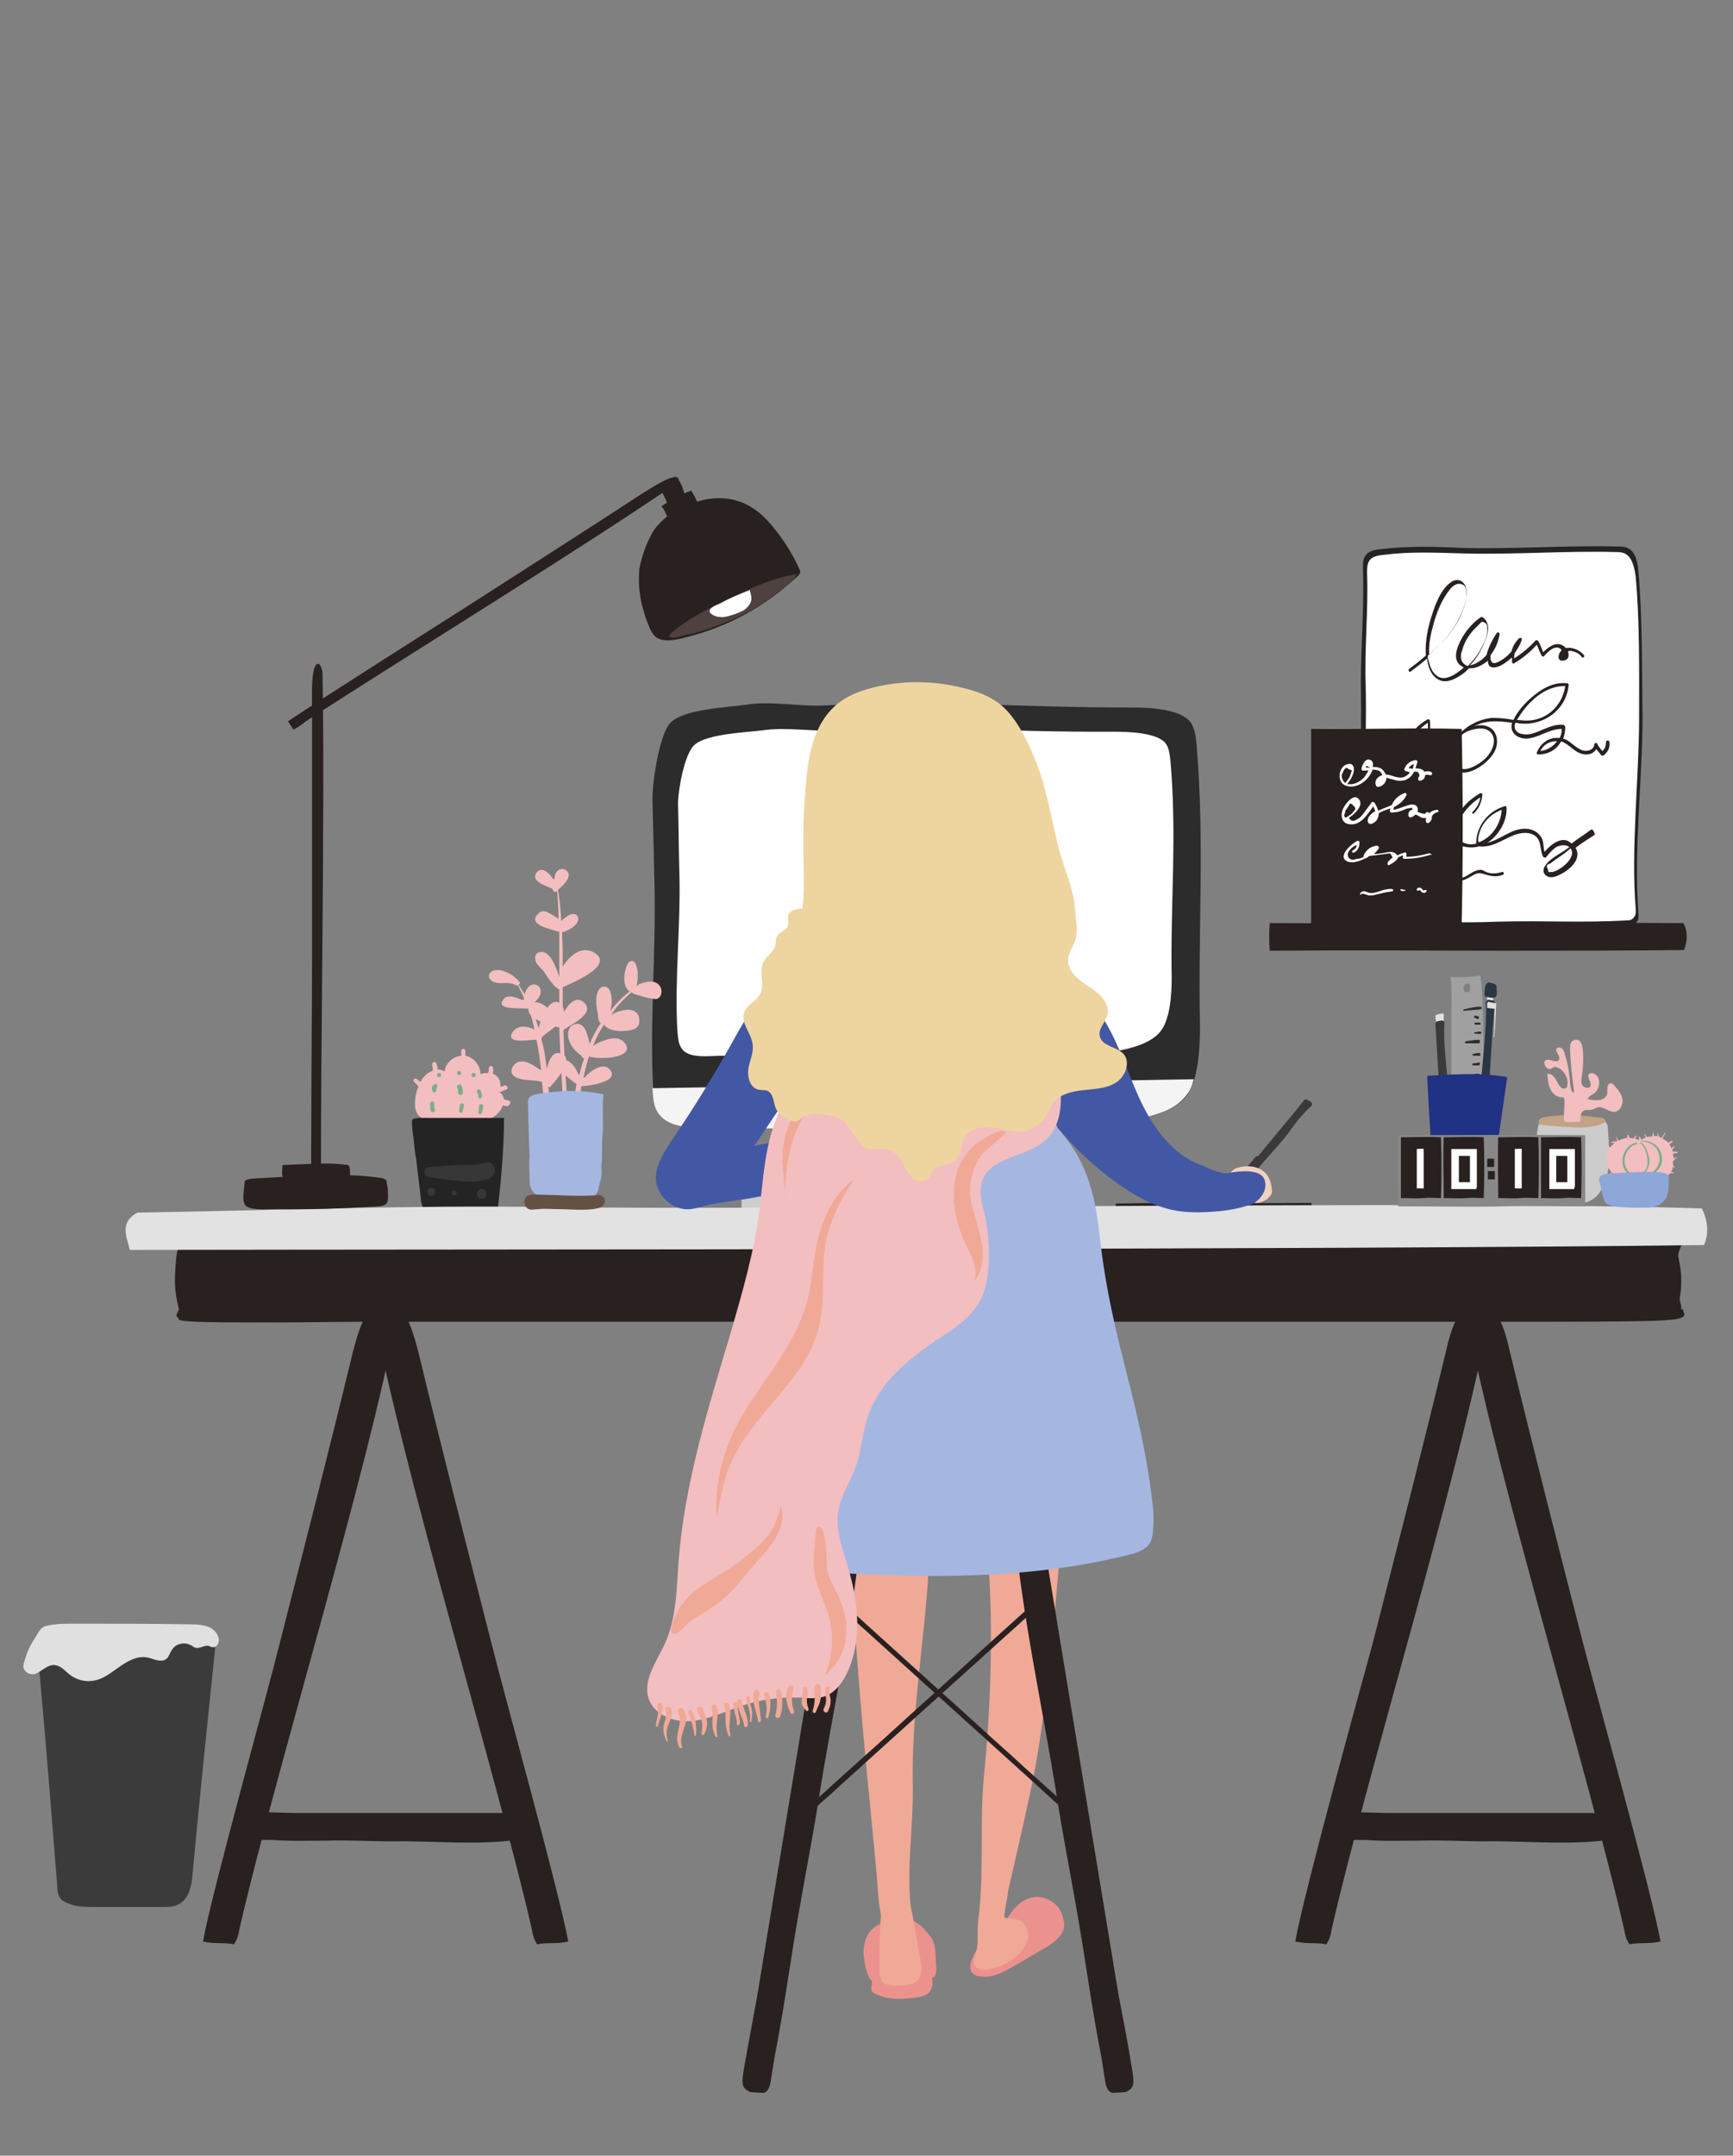 <?xml version="1.0" encoding="utf-8"?>
<!-- Generator: Adobe Illustrator 26.0.0, SVG Export Plug-In . SVG Version: 6.00 Build 0)  -->
<svg version="1.1" id="Ebene_1" xmlns="http://www.w3.org/2000/svg" xmlns:xlink="http://www.w3.org/1999/xlink" x="0px" y="0px"
	 viewBox="0 0 251 312" style="enable-background:new 0 0 251 312;" xml:space="preserve">
<rect x="0" y="0" width="251" height="312" fill="#808080" stroke="none"/>
<style type="text/css">
	.st0{fill:none;}
	.st1{fill:#242424;}
	.st2{fill:#FFFFFF;}
	.st3{fill:#282120;}
	.st4{fill:#EC928E;}
	.st5{fill:#F0A996;}
	.st6{fill:#CCCCCC;}
	.st7{fill:#C2A385;}
	.st8{fill:#F3BEC0;}
	.st9{fill:#A0A0A0;}
	.st10{fill:#2F2D2D;}
	.st11{fill:#E2E2E2;}
	.st12{fill:#3A3A3A;}
	.st13{fill:#2B3643;}
	.st14{fill:#1F3284;}
	.st15{fill:#EFD2C0;}
	.st16{fill:#CDCDCD;}
	.st17{fill:#4358A4;}
	.st18{fill:#7BAD89;}
	.st19{fill:#373737;}
	.st20{fill:#E5E5E5;}
	.st21{fill:#DFE1E2;}
	.st22{fill:#2C2C2C;}
	.st23{fill:#F4F4F4;}
	.st24{fill:#4E4140;}
	.st25{fill:#888888;}
	.st26{fill:#8EA7D9;}
	.st27{fill:#A5B7E1;}
	.st28{fill:#655044;}
	.st29{fill:#EED59F;}
	.st30{fill:#3B3B3B;}
	.st31{fill:#E0E0E0;}
</style>
<rect x="-0.5" y="-0.5" class="st0" width="251" height="312"/>
<g>
	<g>
		<g>
			<path class="st1" d="M197.4,82.2c0-0.6,0-1.2,0.3-1.7c0.4-0.7,1.3-0.9,2.1-1c4.2-0.5,7.8-0.4,12-0.2c7.3,0.2,15.3-0.4,22.6-0.2
				c0.4,0,0.9,0,1.3,0.2c1.2,0.5,1.5,2.1,1.6,3.4c0.6,6.7,0.5,14.3,0.6,21.1c0,8.8-1.3,19.5-0.6,28.3c0,0.4,0.1,0.9-0.2,1.3
				c-0.2,0.3-0.6,0.5-0.9,0.6c-7.1,0.4-12.1,0-19.6,0.2c-4.8,0.2-9.8,0-14.6,0c-5.3,0-4.7-2.1-4.9-5.7c-0.5-9.7,0.2-19.6,0-29.4
				C197.1,93.5,197.6,87.8,197.4,82.2z"/>
		</g>
		<g>
			<path class="st2" d="M198,82.9c0-0.6,0-1.2,0.3-1.7c0.4-0.7,1.3-0.8,2.1-0.9c4.1-0.5,7.5-0.3,11.6-0.2c7.1,0.2,14.9-0.4,22-0.2
				c0.4,0,0.9,0,1.3,0.2c1.1,0.5,1.4,2,1.6,3.3c0.6,6.5,0.5,13.9,0.5,20.5c0,8.5-1.2,19-0.5,27.5c0,0.4,0.1,0.9-0.2,1.3
				c-0.2,0.3-0.5,0.5-0.9,0.5c-6.9,0.4-11.8,0-19.1,0.2c-4.7,0.2-9.6,0-14.2,0c-5.1,0-4.5-2.1-4.7-5.6c-0.5-9.4,0.2-19.1,0-28.5
				C197.6,93.8,198.2,88.4,198,82.9z"/>
		</g>
		<g>
			<g>
				<path class="st3" d="M204.3,97.2c0.8-0.6,1.6-1.2,2.4-1.9c0.1,1.1,0.5,2.3,1.4,2.9c1.2,0.9,2.7,0.1,3.8-0.7
					c0.3-0.2,0.6-0.5,0.9-0.8c0.8,0.1,1.6-0.3,2.2-0.7c0.2-0.1,0.4-0.3,0.5-0.4c0,0.6,0.2,1,0.8,1c0.9,0,1.8-0.7,2.4-1.2
					c0.1-0.1,0.2-0.2,0.3-0.2c0,0.2,0,0.4,0,0.6c0,0.2,0.2,0.3,0.3,0.2c1.2-0.7,2.3-1.6,3.3-2.7c0.2,0.5,0.4,1.1,0.7,1.6
					c0.1,0.1,0.2,0.2,0.3,0.1c0.6-0.7,1.8-1.9,2.6-0.9c-0.1,0-0.1,0.1-0.1,0.1c-0.5,0.5-0.6,1.6,0.4,1.4c0.7-0.1,0.8-0.7,0.6-1.3
					c0,0,0.1,0,0.1-0.1c0.2,0,0.5,0,0.7,0.1c0.5,0.1,0.9,0.4,1.2,0.8c0.2,0.2,0.5-0.1,0.3-0.3c-0.6-0.7-1.7-1.2-2.6-1
					c-0.1-0.1-0.1-0.1-0.2-0.2c-1.1-0.9-2.3,0-3.1,0.8c-0.2-0.5-0.4-1.1-0.7-1.6c-0.1-0.1-0.2-0.2-0.4-0.1c-0.9,1-2,1.9-3.1,2.6
					c0-0.3,0-0.5,0.1-0.8c0.4-0.6,0.8-1.2,1-1.9c0.1-0.2-0.2-0.4-0.4-0.2c-0.6,0.6-0.9,1.2-1.1,1.9c-0.5,0.6-1.1,1.1-1.9,1.5
					c-1,0.5-1.2-0.2-1.1-1c0.7-0.9,1.1-1.9,1.3-3c0-0.2-0.2-0.4-0.4-0.2c-0.3,0.4-1.2,1.9-1.5,3.2c-0.5,0.6-1.2,1.1-2,1.4
					c-0.1,0-0.3,0.1-0.4,0.1c0.9-0.9,1.6-2.1,2.1-3.3c0.5-1.2,1-2.8-0.3-3.7c-0.1,0-0.1,0-0.2,0c-1.3,0.9-2.3,2.1-3,3.5
					c-0.5,1-1.1,2.6,0,3.5c0.2,0.1,0.3,0.2,0.5,0.3c-0.3,0.3-0.7,0.6-1,0.8c-0.9,0.6-2,1.1-2.9,0.4c-0.7-0.5-1-1.4-1.2-2.2
					c-0.1-0.2-0.1-0.5-0.1-0.7c1.9-1.6,3.7-3.5,4.7-5.8c0.6-1.2,1.2-2.8,0.8-4.1c-0.3-1-1.3-1.4-2.2-0.7c-1.4,1-2.2,3.1-2.7,4.7
					c-0.6,1.8-1,3.8-0.9,5.7c0,0.1,0,0.2,0,0.2c-0.8,0.7-1.7,1.4-2.5,2C204,97.2,204.2,97.3,204.3,97.2z M211.6,94.8
					c0-0.3,0.2-0.7,0.3-1.1c0.3-0.9,0.8-1.7,1.5-2.5c0.3-0.3,0.6-0.6,0.9-0.9s0.3-0.4,0.7-0.2s0.4,0.4,0.4,0.8
					c0.1,0.9-0.3,1.9-0.8,2.8c-0.5,1-1.2,1.9-2,2.7C212,96.2,211.5,95.7,211.6,94.8z M207.6,90.4c0.5-1.8,1.2-3.6,2.4-5.1
					c0.5-0.6,1.2-1.1,2-0.6c0.4,0.3,0.4,1.1,0.4,1.5c0,0.9-0.4,1.9-0.8,2.8c-1,2.3-2.7,4.1-4.6,5.7
					C206.9,93.3,207.2,91.8,207.6,90.4z"/>
			</g>
			<g>
				<path class="st3" d="M232.6,107.4c0,0.5-0.1,0.9-0.5,1.3c-0.3-0.3-0.6-0.7-0.8-1.1c-0.1-0.2-0.4,0-0.4,0.2
					c-0.1,0.8-1.1,1-1.7,0.8c-0.6-0.2-1.2-0.7-1.7-1.1c-0.4-0.3-0.7-0.5-1.1-0.6c0.2-0.5,0.3-1.1,0.3-1.7c0-0.1-0.1-0.2-0.3-0.3
					c-1.2-0.1-2.2,0.4-3.2,0.8c-0.7,0.3-1.4,0.6-2.1,0.6c-0.4,0-1.1-0.1-1.4-0.4c-0.4-0.4-0.4-0.9-0.2-1.3c0.2,0,0.4,0.1,0.6,0.1
					c3.5,0.4,6.8-2,7.1-5.6c0-0.1-0.1-0.2-0.2-0.2c-1.7-0.2-3.2,0.5-4.5,1.5c-1.2,0.9-2.6,2.3-3.3,3.8c-1-0.2-2-0.3-3-0.3
					c-1.6,0.1-3.4,0.9-4.6,2.1c-0.1,0.1-0.2,0.1-0.3,0.2c-2,1.2-3.7,2.9-5.8,4c-0.4,0.2-1.4,0.8-1.8,0c-0.1-0.3,0-1,0.1-1.3
					c0.1-0.6,0.3-1.1,0.6-1.7c0.5-1.1,1.4-1.9,2.4-2.6c0.1,0.9-0.1,1.8-0.5,2.7c-0.1,0.2,0.2,0.4,0.3,0.2c0.5-1.1,0.6-2.1,0.5-3.2
					c0-0.1-0.1-0.2-0.3-0.2c-1.4,0.8-2.5,1.9-3.1,3.4c-0.3,0.8-1,2.8,0,3.4c1.1,0.7,3.1-1,3.9-1.6c1-0.7,2-1.6,3.1-2.3
					c-0.5,0.8-0.7,1.6-0.7,2.6c0.1,1.3,0.9,2.4,2.3,2.2c1.6-0.2,3.5-1.7,4.2-3.1c0.6-1.2,0.4-2.9-0.9-3.5c-0.7-0.3-1.4-0.3-2.1-0.1
					c0.2-0.1,0.5-0.2,0.7-0.3c1.6-0.6,3.1-0.4,4.8-0.2c-0.4,1.4,0.7,2.3,2.1,2.3c1.8-0.1,3.2-1.4,5.1-1.4c0,0.5-0.1,0.9-0.3,1.3
					c-0.1,0-0.1,0-0.2,0c-1.4-0.1-2.6,0.8-3.1,2.1c-0.1,0.2,0.1,0.3,0.2,0.3c1.4,0,2.7-0.7,3.3-1.9c1,0.3,1.7,1.3,2.7,1.7
					c0.9,0.4,2,0.2,2.4-0.6c0.2,0.3,0.5,0.6,0.7,0.9c0.1,0.1,0.3,0.1,0.4,0c0.6-0.5,0.9-1.1,0.8-1.9
					C233.1,107.1,232.6,107.1,232.6,107.4z M219.9,103.9c1.4-2.3,3.9-4.7,6.8-4.6c-0.3,2.1-1.7,4-3.8,4.7c-1.1,0.4-2.1,0.3-3.2,0.2
					C219.8,104.1,219.8,104,219.9,103.9z M215.8,105.9c1.1,1,0.4,2.7-0.4,3.6c-0.6,0.7-1.7,1.4-2.6,1.7c-1.6,0.5-2.5-0.7-2.3-2.2
					c0.1-1.1,0.7-2,1.4-2.8c0.2-0.1,0.4-0.2,0.5-0.3C213.4,105.5,214.9,105.1,215.8,105.9z M223.1,108.7c0.4-0.9,1.4-1.5,2.4-1.4
					C225,108,224.1,108.6,223.1,108.7z"/>
			</g>
			<g>
				<path class="st3" d="M230.4,120.1c-0.9,0.7-1.9,1.3-2.8,2c-1.2-1.3-3,0.1-3.9,1.2c-0.2-0.7-0.1-1.4-0.4-2
					c-0.3-0.5-0.7-0.9-1.2-1.1c-1.1-0.5-2.4-0.2-3.4,0.3c-0.9,0.4-1.8,1-2.7,1.3c-0.2,0.1-0.4,0.1-0.6,0.2c1.7-1.1,2.9-3.2,2.8-5.1
					c0-0.2-0.2-0.3-0.3-0.2c-2.4,0.7-4.1,2.9-4.1,5.4c-0.3,0.1-0.6,0.1-0.9,0.1c-1-0.1-1.9-0.6-2-1.7c-0.1-0.8,0.4-1.7,0.8-2.4
					c0.7-1.1,1.6-2,2.7-2.7c-0.1,0.8-0.5,1.5-1.1,2.1c-0.2,0.2,0.1,0.4,0.2,0.2c0.8-0.8,1.1-1.7,1.2-2.7c0-0.2-0.2-0.2-0.3-0.2
					c-1.6,0.9-3,2.3-3.7,4c-0.6,1.4-0.5,3.2,1.2,3.7c0.8,0.2,1.6,0.2,2.3,0c1.9,0.2,3.3-0.9,5-1.6c1-0.4,2.4-0.6,3.3,0.2
					c0.8,0.8,0.5,1.9,1,2.9c0.1,0.1,0.3,0.2,0.4,0.1c0.4-0.5,0.9-1.1,1.5-1.5c0.6-0.3,1.4-0.4,1.9,0c-0.1,0.1-0.3,0.2-0.4,0.3
					c-1,0.7-2.5,1.4-3.1,2.4c-0.3,0.4-0.4,1,0.1,1.4c0.6,0.5,1.4,0.2,2-0.1c1.3-0.6,3.3-2.2,2.3-3.9c0.9-0.7,1.9-1.3,2.8-1.9
					C230.9,120.4,230.7,119.9,230.4,120.1z M214.2,121.9c-0.2-0.2-0.1-0.7,0-1.1c0.4-1.7,1.7-3,3.3-3.6
					C217.4,119.2,216.1,121.2,214.2,121.9z M226.4,125.4c-0.4,0.3-1.3,0.9-1.8,0.8c-0.3,0.1-0.4,0-0.4-0.4c-0.3-0.4-0.2-0.7,0.3-0.8
					c0.3-0.2,0.5-0.4,0.8-0.6c0.6-0.4,1.2-0.8,1.8-1.3c0.1-0.1,0.2-0.2,0.4-0.3c0.1,0.2,0.2,0.4,0.2,0.7
					C227.6,124.3,227,124.9,226.4,125.4z"/>
			</g>
			<g>
				<path class="st3" d="M217.6,126.2c-0.7,0.2-1.4,0.3-2.1,0.1c-0.4-0.1-0.8-0.5-1.2-0.4c-1.2,0.1-1.9,1.3-3.2,1.2
					c-0.2,0-0.2,0.4,0,0.4c0.5,0,0.9-0.1,1.3-0.3c0.9-0.4,1.4-1.1,2.5-0.7c1,0.3,1.8,0.5,2.8,0.1
					C217.9,126.5,217.8,126.2,217.6,126.2z"/>
			</g>
		</g>
	</g>
	<g>
		<g>
			<path class="st3" d="M189.9,133.9c5.1,0.1,8.3,0.2,12.4,0c3.1-0.1,6.3,0.1,9.4-0.1c0.2-8.6,0.2-19.7,0-28.3
				c-7.3-0.2-14.2,0.1-21.8,0C189.9,114.7,189.9,124.6,189.9,133.9z"/>
		</g>
		<g>
			<g>
				<path class="st2" d="M194.9,113.7c1.6,0.6,3.4-0.8,3.9-2.3c0,0,0,0,0,0c0.1,0,0.1,0,0.2,0c0.3,0,0.8,0.1,1,0.4
					c0.1,0.1,0.2,0.3,0.2,0.4c-0.7,0.2-1.2,0.8-0.9,1.5c0,0.1,0.2,0.2,0.3,0.2c0.7-0.1,1.2-0.7,1.2-1.3c0.1,0,0.3,0,0.4,0.1
					c0.2,0,0.3,0.1,0.5,0.1c0.3,0.1,0.6,0.2,0.9,0.2c0.4,0,0.9,0,1.3-0.3c0.4-0.2,0.7-0.6,0.9-1c0,0,0.1,0,0.1,0
					c0.4-0.1,0.6,0.1,0.7,0.6c-0.1,0.1-0.2,0.2-0.2,0.4s0.1,0.3,0.2,0.3c0.4,0,0.8-0.3,0.8-0.8c0.2-0.1,0.4-0.1,0.7,0
					c0.3,0.1,0.5-0.4,0.1-0.5c-0.3-0.1-0.6-0.1-0.9,0c-0.2-0.4-0.8-0.5-1.3-0.5c0.1-0.3,0.2-0.6,0.3-0.9c0-0.1-0.1-0.3-0.2-0.3
					c-0.8,0.1-1.4,0.5-1.7,1.3c-0.1,0.1,0.1,0.3,0.2,0.3c0.2,0.1,0.4,0.1,0.6,0.2c-0.2,0.3-0.6,0.6-1,0.7c-0.9,0.2-1.7-0.4-2.5-0.4
					c0-0.1,0-0.1-0.1-0.2c-0.4-0.8-1-0.9-1.8-0.9c0.1-0.4,0.1-0.8-0.3-1c-0.7-0.4-1.2,0.7-1.3,1.2c0,0.1,0,0.3,0.1,0.3
					c0.3,0.1,0.6,0,0.9,0c-0.1,0.3-0.5,0.8-0.6,1c-0.5,0.5-1.1,0.9-1.8,1c-0.2,0-0.5,0-0.7,0c0.5-0.6,1-1.4,1-2.2
					c0-0.5-0.4-0.9-0.9-0.7C193.9,110.8,193.5,113.2,194.9,113.7z M204,111.2c0.2-0.3,0.4-0.5,0.8-0.6c-0.1,0.2-0.1,0.5-0.2,0.7
					C204.4,111.2,204.2,111.2,204,111.2z M197.8,111.1c0.1-0.3,0.2-0.3,0.4-0.1c0.2,0,0.2,0.1,0.3,0.1
					C198.2,111.1,198,111.1,197.8,111.1z M194.5,111.8c0.1-0.3,0.2-0.5,0.5-0.7c0.3,0.2,0.5,0.3,0.8,0.4c-0.1,0.3-0.2,0.6-0.3,0.9
					c-0.2,0.3-0.4,0.6-0.6,0.9c0,0,0,0-0.1,0C194.3,112.8,194.2,112.2,194.5,111.8z"/>
			</g>
			<g>
				<path class="st2" d="M208.1,117.2c-0.5,0.1-0.8,0.2-1.1,0.5c0,0,0-0.1-0.1-0.1c-0.1-0.1-0.4-0.1-0.4,0.1c-0.1,0.2-0.7,0-1.2-0.2
					c0.1-0.3,0.1-0.6-0.2-0.9c-0.3-0.2-0.7-0.2-1-0.1c-0.8,0.2-1.5,0.6-2.3,0.7c0-0.1,0.1-0.3,0.1-0.4c0.8-0.4,1.4-0.9,1.8-1.7
					c0.1-0.2-0.1-0.4-0.3-0.3c-0.8,0.3-1.5,0.9-1.8,1.7c-0.6,0.3-1.3,0.5-1.9,0.8c0,0,0,0-0.1,0c-0.1-0.4-0.3-0.7-0.5-1.1
					c-0.1-0.1-0.3-0.2-0.4-0.1c-0.3,0.4-0.6,0.8-0.9,1.2c-0.2,0.3-0.5,0.7-0.8,1c-0.1,0.1-0.3,0.2-0.5,0.3c-0.4,0.3-0.8,0.3-1.1-0.2
					c-0.1,0-0.1,0-0.1,0c0.7-0.4,2.2-1.7,1.6-2.6c-0.7-1.2-2,0.5-2.3,1.1c-0.5,0.9-0.4,2.3,0.9,2.4c1.6,0.2,2.6-1.5,3.4-2.6
					c0.1,0.2,0.2,0.5,0.3,0.7c-0.6,0.3-1.2,0.9-1.1,1.5c0.2,0.7,1,0.2,1.3-0.2c0.2-0.3,0.3-0.7,0.3-1c0.5-0.3,1.1-0.5,1.7-0.7
					c0,0.1-0.1,0.2-0.1,0.3c0,0.2,0.1,0.3,0.2,0.3c0.6,0,1.1-0.1,1.6-0.3c0.3-0.1,0.6-0.3,0.9-0.3l0.5-0.1c0,0.1,0.1,0.2,0.1,0.3
					c0,0-0.1,0-0.1,0c-0.4,0.1-0.6,0.5-0.5,0.9c0.1,0.2,0.2,0.2,0.4,0.2c0.2-0.1,0.4-0.2,0.6-0.4c0.4,0.1,0.8,0.4,0.8,0.4
					c0.2,0.1,0.4,0.1,0.6,0.1c0.1,0,0.1,0,0.2-0.1c-0.1,0.2-0.1,0.3-0.1,0.5c0,0.2,0.2,0.4,0.4,0.3c0.4-0.2,0.5-0.6,0.5-1
					c0.2-0.3,0.5-0.5,0.9-0.6C208.4,117.6,208.4,117.2,208.1,117.2z M194.9,118.4c-0.2-0.2-0.3-0.4-0.1-0.7c0-0.3,0.1-0.5,0.3-0.7
					c0.1-0.1,0.1-0.2,0.2-0.3c0.2-0.5,0.4-0.5,0.7-0.1c0.5,0.4,0.3,0.6-0.1,1c-0.2,0.3-0.6,0.5-0.9,0.7
					C194.9,118.3,194.9,118.3,194.9,118.4z"/>
			</g>
			<g>
				<path class="st2" d="M207,123.5c-1.1,0.3-2.2,0.5-3.3,0.5c0-0.1,0-0.2,0-0.4c0-0.2-0.2-0.3-0.3-0.2c-0.3,0.1-0.7,0.2-1,0.4
					c-0.1-0.1-0.2-0.2-0.3-0.3c-0.4-0.3-1-0.2-1.4-0.1c-0.6,0.1-1.1,0.2-1.7,0.2c0.2-0.2,0.5-0.5,0.7-0.8c0.1-0.2-0.1-0.4-0.3-0.4
					c-0.9,0.1-1.5,0.6-1.9,1.4c0,0.1,0,0.2,0,0.2c-0.3,0.2-0.6,0.3-1,0.3c-0.2,0.1-0.6,0.2-0.8,0.1c-0.5-0.2-0.6-0.7-0.4-1.1
					c0.3-0.5,0.7-0.8,1.2-1c0,0.3-0.2,0.6-0.6,0.8c-0.2,0.1,0,0.4,0.2,0.3c0.6-0.3,0.8-0.8,0.8-1.5c0-0.2-0.2-0.2-0.3-0.2
					c-0.7,0.3-3.1,2.3-1.4,3c0.7,0.3,1.8-0.1,2.4-0.4c0.3-0.1,0.5-0.2,0.7-0.4c0.5-0.1,1-0.1,1.5-0.2c0.3,0,0.6-0.1,0.9-0.1
					c0.2,0,0.4-0.1,0.6-0.1c0.2,0.2,0.3,0.4,0.4,0.6c-0.2,0.2-0.5,0.4-0.7,0.7c-0.1,0.2,0,0.5,0.2,0.4c0.4-0.2,1.1-0.6,1.3-1.1
					c0.2-0.1,0.4-0.2,0.7-0.3c0,0.1,0,0.1,0,0.2c-0.1,0.2,0.1,0.3,0.2,0.3c1.3,0,2.6-0.2,3.8-0.6C207.5,123.9,207.3,123.5,207,123.5
					z"/>
			</g>
			<g>
				<path class="st2" d="M201.7,128.7c-0.4-0.1-0.8,0-1.3,0.1c-0.7,0.2-1.5,0.6-2.2,0.4c-0.5-0.2-0.8-0.4-1.2,0.1
					c-0.1,0.1,0.1,0.3,0.2,0.1c0.1-0.2,0.9,0.2,1.1,0.2c0.3,0,0.6,0,0.9-0.1c0.8-0.2,1.6-0.4,2.5-0.5
					C201.8,129,201.8,128.7,201.7,128.7z"/>
			</g>
			<g>
				<path class="st2" d="M203.5,128.8c-0.2,0-0.4-0.1-0.5-0.1c-0.2-0.1-0.2,0.2-0.1,0.2c0.2,0.1,0.4,0.1,0.6,0
					C203.6,129,203.6,128.8,203.5,128.8z"/>
			</g>
			<g>
				<path class="st2" d="M206.2,128.9C206.2,128.9,206.2,128.9,206.2,128.9c-0.1-0.1-0.2-0.1-0.2-0.2c-0.1-0.1-0.2-0.2-0.3-0.2
					c-0.2-0.1-0.4,0-0.5,0.2c-0.1,0.2,0.3,0.3,0.4,0.1c0,0,0,0,0.1,0.1c0.1,0,0.1,0.1,0.1,0.1c0.1,0.1,0.2,0.2,0.3,0.2
					c0.2,0.1,0.4,0,0.5-0.2C206.8,128.9,206.4,128.7,206.2,128.9z"/>
			</g>
		</g>
	</g>
	<g>
		<path class="st4" d="M140.8,283.5c-0.3,0.8-0.5,1.7,0.2,2.2c0.5,0.4,1.2,0.4,1.8,0.4c1.7-0.1,3.1-1,4.5-1.8
			c1.2-0.7,2.4-1.4,3.6-2.1c1.4-0.8,2.9-1.8,3.2-3.2c0.1-0.4,0-0.9-0.1-1.3c-0.2-0.9-0.6-1.7-1.4-2.3s-1.9-1-3-0.8
			c-1.2,0.2-2.2,1-2.9,1.9s-1.2,1.8-2,2.6c-0.8,0.7-1.8,1.2-2.5,1.9C141.6,281.8,141.2,282.7,140.8,283.5z"/>
	</g>
	<g>
		<path class="st4" d="M125.1,283.1c-0.1-1.2,0.1-2.4,0.8-3.4c0.8-1.1,2.2-1.6,3.6-1.9c0.6-0.1,1.2-0.2,1.8-0.1
			c1.1,0.2,2.1,0.9,2.8,1.8c0.5,0.5,0.9,1,1.1,1.6c0.2,0.6,0.3,1.2,0.3,1.9s0.1,1.3,0.1,1.9c0,0.4,0,0.8-0.2,1.1
			c-0.2,0.2-0.4,0.3-0.7,0.3c-1.9,0.5-3.8,0.6-5.8,0.6c-0.8,0-2.4,0.2-2.9-0.5C125.5,285.6,125.2,284,125.1,283.1z"/>
	</g>
	<g>
		<path class="st4" d="M134.9,286.1c-0.3-1.1-0.7-2.3-1.4-3.2c-0.1-0.2-0.3-0.4-0.5-0.5s-0.4-0.2-0.6-0.2c-1.3-0.3-2.6-0.4-3.8,0.1
			c-0.6,0.2-1.1,0.6-1.5,1.1l0.2-0.5c-0.1,0.2-0.2,0.4-0.2,0.6c-0.4,0.5-0.6,1.1-0.5,1.7c-0.2,0.8-0.3,1.6-0.4,2.5
			c0,0.1,0,0.3,0,0.4c0.1,0.1,0.2,0.2,0.3,0.3c1.8,1.1,4.1,1,6.2,0.7c0.8-0.1,1.6-0.3,2-0.9C135.2,287.5,135.1,286.7,134.9,286.1z"
			/>
	</g>
	<g>
		<path class="st5" d="M134.6,223.5c-1.2-0.2-4.4-0.5-5.5-0.9c-2,0.1-4,0-6.1-0.1c0.7,12.9,1.7,25.8,3,38.6
			c0.4,4.4,0.9,8.8,1.2,13.2c0.1,1.2,0.2,1.8,0.4,2.9c-0.2,2.3-0.2,4.6-0.2,6.9c0,0.8-0.1,1.6,0.2,2.3c0.1,0.2,0.2,0.5,0.4,0.6
			c0.2,0.2,0.5,0.2,0.8,0.3c0.8,0.1,1.7,0.1,2.5,0c0.5-0.1,1-0.2,1.4-0.5c0.9-0.7,0.8-2.1,0.6-3.2c-0.4-2.3-0.7-3.9-1.1-6.2
			c0-0.2-0.1-0.4-0.2-1c0-0.1-0.1-0.4-0.1-0.4c-0.6-6.1,0.4-11.3,0.3-17.6c-0.2-10,1.5-19.7,2.2-29.6
			C134.4,227,134.5,225.2,134.6,223.5z"/>
	</g>
	<g>
		<path class="st5" d="M153.3,223.4c-0.6,0-1.2-0.1-1.8-0.1c-2.4-0.1-6.1-0.3-8.6-0.2c1.1,10.8,0.6,24.4-0.4,34
			c-0.6,6.6,0,13.3-0.7,19.9c0,0,0,0,0,0.1c-0.2,0.9-0.2,2.2-0.2,2.9c0,0.7,0,1.4-0.1,2.1c-0.1,0.5-0.3,1-0.4,1.5
			c-0.1,0.5,0.1,1.1,0.5,1.3c0.3,0.2,0.8,0.2,1.2,0.2c1.5-0.2,3-0.8,4.2-1.8c0.9-0.7,1.7-1.7,1.9-2.9c0.1-1.2-0.6-2.5-1.8-2.6
			c-0.2,0-0.4,0-0.6-0.1c-0.4-0.2-0.7,0.1-1-0.2c-0.2-0.2,0.5-3.1,0.5-3.8c1.1-4.7,2.2-9.5,3.2-14.2c1.9-8.4,3.3-22.4,4-31.1
			C153.4,226.7,153.4,225.1,153.3,223.4z"/>
	</g>
	<g>
		<g>
			<g>
				<g>
					<path class="st6" d="M222.4,167.5c0,2.1,0.1,4.9,2.2,6.1c0.7,0.4,1.5,0.5,2.2,0.6c1.8,0.2,3.7,0,4.8-1.5
						c0.3-0.4,0.5-0.9,0.7-1.4c0.2-0.5,0.4-0.9,0.5-1.4c0.4-1.5,0.3-3.1,0.2-4.6c0-0.6-0.1-1.2-0.1-1.8c0-0.5-0.1-1-0.6-1.3
						c-0.2-0.1-0.5-0.2-0.7-0.2c-2.1-0.2-4.1-0.4-6.2-0.4c-0.9,0-2.1,0.1-2.5,1.1c-0.2,0.4-0.2,0.9-0.3,1.4
						C222.5,165.2,222.4,166.3,222.4,167.5z"/>
				</g>
				<g>
					<path class="st7" d="M232.1,161.8c0,0-0.1,0-0.1,0c-2.8-0.4-5.6-0.6-8.4-0.1c-0.2,0.1-0.5,0.1-0.6,0.3c-0.2,0.2-0.2,0.6,0,0.8
						c1.2,0.1,2.4,0.2,3.6,0.3c1.8,0.1,4.3,0.3,5.9-0.7C232.7,162.2,232.3,161.9,232.1,161.8z"/>
				</g>
			</g>
		</g>
		<g>
			<g>
				<path class="st8" d="M229.2,151.6c0.2,1.4,0.1,2.9-0.1,4.3c-0.1,0.4-0.1,0.9,0.1,1.2s0.8,0.5,1.1,0.2c0.4-0.5-0.5-1.3-0.2-1.8
					c0.3-0.4,0.9-0.1,1.2,0.2c0.6,0.8,0.3,2.1-0.5,2.6c-0.3,0.2-0.8,0.4-0.8,0.8c0.6,0.1,1.1,0.2,1.7,0.1s1.1-0.5,1.1-1.1
					c0-0.2,0-0.5,0-0.7c0-0.2,0.1-0.5,0.4-0.6c0.3-0.1,0.5,0.2,0.7,0.4c0.5,0.6,1,1.2,1.1,1.9c0.1,0.7-0.3,1.6-1,1.8
					c-0.9,0.2-1.8-0.9-2.7-0.6c-0.2,0.1-0.4,0.2-0.7,0.3c-0.4,0.1-0.8,0-1.1,0.1c-0.6,0.2-0.6,1-0.6,1.6c-0.6,0.1-1.2,0.1-1.8,0.1
					c-0.1,0-0.3,0-0.4-0.1c-0.2-0.1-0.2-0.4-0.2-0.6c0-0.7,0.1-1.5,0.1-2.2c0-0.2,0-0.4-0.1-0.6c-0.1-0.1-0.3-0.1-0.5-0.1
					c-0.7-0.1-1.3-0.7-1.5-1.3c-0.3-0.6-0.3-1.4-0.4-2.1c0.4,0,0.8,0.2,1,0.5c0.3,0.3,0.4,0.7,0.6,1c0.1,0.2,0.3,0.4,0.5,0.6
					c0.2,0.1,0.5,0.1,0.7-0.1c0.1-0.1,0.1-0.2,0.1-0.3c0.2-1.1-0.5-2.3-1.5-2.6c-0.2-0.1-0.4-0.1-0.5,0c-0.1,0-0.2,0.1-0.4,0.2
					c-0.3,0.1-0.6-0.1-0.8-0.4c-0.1-0.2-0.2-0.6,0-0.8c0.2-0.2,0.7-0.1,1,0s0.8,0.2,1-0.1c0.2-0.4-0.2-0.8-0.4-1.3
					c0-0.1,0-0.3,0.1-0.4c0.1-0.1,0.1-0.1,0.2-0.1c0.3,0,0.6,0.1,0.7,0.4c0.2,0.2,0.2,0.5,0.3,0.8c0.3,0.9,0.5,1.9,0.6,2.9
					c0.1,0.7,0.1,1.4,0.3,2.1c0.1,0.2,0.3,0.4,0.4,0.3c-0.3-2-0.5-4-0.6-6c0-0.4,0-0.8,0.1-1.1s0.5-0.6,0.9-0.5
					C228.9,150.5,229.1,151.1,229.2,151.6z"/>
			</g>
		</g>
	</g>
	<g>
		<g>
			<g>
				<path class="st9" d="M214.7,144.4c-0.1-1.1-0.1-2.1-0.3-3.2c-1.4,0.2-2.8,0.3-4.3,0.2c0.2,2,0.1,4,0.1,6.1c0,4.1,0,7,0,11.8
					c0,1.9,0.1,3.7,0,5.5c0,0.7-0.5,3.1,0,3.4c0.4,0.2,1.3,0,1.8,0c0.6,0,1.2,0,1.8-0.1c0.1,0,0.3,0,0.4-0.1
					c0.1-0.1,0.2-0.2,0.2-0.4c0.3-0.8,0.3-1.6,0.3-2.5C214.8,158.3,215,151.3,214.7,144.4z M212.9,143.3c-0.2,0.5-0.8,0.4-0.9-0.1
					c-0.1-0.3,0-0.6,0.2-0.7c0.1-0.1,0.1-0.1,0.2-0.1c0.2-0.1,0.4,0,0.5,0.2C212.9,142.8,212.9,143.1,212.9,143.3z"/>
			</g>
			<g>
				<path class="st10" d="M214.4,145.7c-0.8,0-1.6,0.2-2.4,0.4c-0.1,0-0.1,0.3,0,0.2c0.8-0.1,1.6-0.1,2.3-0.2
					C214.7,146.1,214.7,145.7,214.4,145.7z"/>
			</g>
			<g>
				<path class="st10" d="M214.2,150.5c-0.6,0-1.2,0.1-1.9,0.2c-0.1,0-0.2,0.3,0,0.3c0.6,0,1.2,0,1.9,0
					C214.4,150.9,214.4,150.5,214.2,150.5z"/>
			</g>
			<g>
				<path class="st10" d="M214.5,156.8c-0.7,0-1.4,0.1-2.1,0.2c-0.2,0-0.1,0.3,0.1,0.3c0.7-0.1,1.3-0.1,2-0.1
					C214.8,157.2,214.8,156.8,214.5,156.8z"/>
			</g>
			<g>
				<path class="st10" d="M214.5,163.3c-0.7-0.1-1.4,0.1-2.1,0.2c-0.2,0-0.2,0.3,0,0.3c0.7-0.1,1.4,0,2.1,0
					C214.7,163.7,214.7,163.3,214.5,163.3z"/>
			</g>
			<g>
				<path class="st10" d="M214.3,162.1c-0.2,0-0.4,0.1-0.7,0.1c-0.2,0-0.1,0.3,0,0.3c0.2,0,0.4-0.1,0.7-0.1
					C214.6,162.4,214.5,162.1,214.3,162.1z"/>
			</g>
			<g>
				<path class="st10" d="M214.2,160.7c-0.2,0-0.3,0-0.5,0.1c-0.2,0-0.2,0.3,0,0.3c0.2,0,0.4,0,0.6,0
					C214.5,161.1,214.5,160.7,214.2,160.7z"/>
			</g>
			<g>
				<path class="st10" d="M214.1,159.3c-0.1,0-0.3,0.1-0.4,0.1c-0.1,0-0.1,0.3,0,0.3c0.1,0,0.3,0,0.5,0
					C214.4,159.7,214.3,159.3,214.1,159.3z"/>
			</g>
			<g>
				<path class="st10" d="M214.4,157.9c-0.2,0-0.5,0.1-0.7,0.1c-0.2,0-0.1,0.4,0.1,0.4c0.2,0,0.5,0,0.7-0.1
					C214.6,158.3,214.6,157.9,214.4,157.9z"/>
			</g>
			<g>
				<path class="st10" d="M214.1,155.4c-0.2,0-0.4,0-0.7,0.1c-0.2,0-0.1,0.4,0.1,0.3c0.2,0,0.4,0,0.6,0
					C214.3,155.8,214.3,155.4,214.1,155.4z"/>
			</g>
			<g>
				<path class="st10" d="M214.2,153.8c-0.3,0-0.5,0.1-0.8,0.1c-0.2,0-0.2,0.3,0,0.3c0.2,0,0.5,0,0.8,0
					C214.4,154.1,214.4,153.7,214.2,153.8z"/>
			</g>
			<g>
				<path class="st10" d="M214.2,152.4c-0.2,0-0.5,0.1-0.8,0.1c-0.2,0.1-0.1,0.4,0.1,0.3c0.2,0,0.4,0,0.7,0
					C214.5,152.9,214.5,152.4,214.2,152.4z"/>
			</g>
			<g>
				<path class="st10" d="M214.4,149.3c-0.3,0-0.6,0.1-0.8,0.1c-0.1,0-0.1,0.2,0,0.2c0.3,0,0.6,0.1,0.9,0
					C214.6,149.7,214.6,149.3,214.4,149.3z"/>
			</g>
			<g>
				<path class="st10" d="M214.3,148c-0.2,0-0.4,0-0.6,0c-0.2,0-0.2,0.3,0,0.3c0.2,0,0.4,0,0.6,0C214.5,148.4,214.5,148,214.3,148z"
					/>
			</g>
			<g>
				<path class="st10" d="M214.1,147.1c-0.1,0-0.3-0.1-0.4-0.1c-0.2-0.1-0.3,0.3-0.1,0.3c0.1,0.1,0.3,0.1,0.4,0.2
					C214.2,147.6,214.3,147.1,214.1,147.1z"/>
			</g>
			<g>
				<path class="st10" d="M213.8,164.8c0,0-0.1,0-0.1,0c-0.2,0-0.2,0.4,0,0.4c0,0,0.1,0,0.1,0C214.1,165.2,214.1,164.8,213.8,164.8z
					"/>
			</g>
			<g>
				<path class="st10" d="M214.2,165.9c-0.2-0.1-0.4-0.1-0.6-0.1c-0.2,0-0.2,0.4,0,0.4c0.2,0,0.4,0.1,0.5,0.1
					C214.3,166.4,214.4,166,214.2,165.9z"/>
			</g>
		</g>
		<g>
			<g>
				<path class="st11" d="M208.1,148.2c-0.1-0.3-0.2-0.7-0.2-1.1c0,0,0,0,0-0.1c0,0,0.1-0.1,0.1-0.1c0.2-0.1,0.2-0.1,0.4-0.1
					c0.1-0.1,0.4-0.1,0.6-0.1c0.1,0,0.1,0.1,0.1,0.1c0,0.1,0,0.1,0,0.2c0,0.3,0,0.7,0,1C209.1,148.2,208.2,148.2,208.1,148.2z"/>
			</g>
			<g>
				<path class="st12" d="M208.8,163.2c-0.1-1.6-0.2-3.3-0.3-4.9c-0.2-3.4-0.4-6.7-0.6-10.1c0-0.2,0.1-0.3,0.3-0.4l0.6-0.1
					c0.2,0,0.4,0.1,0.4,0.3c-0.2,3.2,0.4,6.4,0.5,9.7c0.1,3.2,0.1,6.4,0.3,9.6c0,0.1,0.1,0.2,0,0.2c0,0.1-0.1,0.2-0.1,0.2l0,0
					c-0.1,0.1-0.2,0.1-0.4,0.1c-0.1,0-0.1,0-0.1,0c-0.1,0-0.2-0.1-0.3-0.2C208.6,166.4,208.9,164.6,208.8,163.2z"/>
			</g>
		</g>
		<g>
			<g>
				<path class="st11" d="M216.1,145.2c0.1-0.4,0.2-0.7,0.2-1.1c0,0,0,0,0-0.1c0,0,0,0,0,0c-0.2-0.1-0.3,0-0.5-0.1
					c-0.1-0.1-0.2-0.2-0.3-0.2c-0.1,0-0.1,0.1-0.1,0.1c0,0.1,0,0.1,0,0.2c0,0.3,0,0.7,0,1C215.2,145.3,216,145.2,216.1,145.2z"/>
			</g>
			<g>
				<path class="st13" d="M215.2,164.6c0.1-2.1,0.2-4.2,0.4-6.4c0.3-4.4,0.5-8.7,0.9-13c0-0.2-0.1-0.4-0.3-0.4l-0.6-0.1
					c-0.2,0-0.4,0.2-0.4,0.4c0.2,4.2-0.6,8.4-0.7,12.5c-0.1,4.1-0.2,8.3-0.5,12.4c0,0.1-0.1,0.2,0,0.3c0,0.1,0.1,0.2,0.1,0.3l0,0
					c0.1,0.1,0.2,0.2,0.4,0.1c0.1,0,0.1,0,0.1,0c0.1,0,0.3-0.1,0.3-0.3C215.3,168.6,215.1,166.4,215.2,164.6z"/>
			</g>
			<g>
				<path class="st13" d="M216.7,142.6c-0.1-0.2-0.5-0.3-0.7-0.3c-0.2-0.1-0.4-0.2-0.6,0c-0.2,0.1-0.3,0.4-0.3,0.6
					c-0.1,0.3-0.1,0.7-0.1,1c0,0.2,0.1,0.4,0.3,0.4c0.1,0,0.1,0,0.2,0c0.2,0.1,0.4,0.1,0.6,0.1c0.2,0.1,0.4,0,0.6-0.2
					c0.1-0.2,0.1-0.6,0.1-0.8C216.7,143.2,216.8,142.8,216.7,142.6z"/>
			</g>
			<g>
				<path class="st11" d="M216.6,145.2c0,0,0.1,0,0.1,0s0,0.1,0,0.1c-0.1,1.6-0.1,3.2-0.3,4.8c0,0-0.1,0-0.1,0
					c0.1-0.5,0.1-0.9,0.1-1.4c0.1-0.9,0-1.8,0.1-2.7c-0.3,0-0.7-0.1-1-0.1c0,0,0,0-0.1,0c0,0,0-0.1,0-0.1c0-0.2-0.1-0.8,0.2-0.8
					c0.1,0,0.3,0.1,0.4,0.1C216.3,145.1,216.4,145.2,216.6,145.2z"/>
			</g>
		</g>
		<g>
			<g>
				<path class="st14" d="M215.6,173.8c0.1-0.1,0.2-0.4,0.2-0.6c0.8-5.6,1.7-11.7,2.5-17.3c-3.8-0.7-7.8-0.4-11.6-0.2
					c0.3,6.2,0.7,12.3,1.2,18.4c2.4-0.1,4.9-0.1,7.3-0.2C215.3,173.9,215.4,173.9,215.6,173.8z"/>
			</g>
		</g>
	</g>
	<g>
		<g>
			<path class="st11" d="M177.5,173.6C177.5,173.6,177.5,173.6,177.5,173.6L177.5,173.6c-0.1,0-0.1,0-0.2,0.1c0,0,0,0,0,0.1
				c0,0,0,0,0.1,0c0,0,0.1,0,0.1,0C177.4,173.7,177.5,173.7,177.5,173.6C177.5,173.6,177.5,173.6,177.5,173.6
				C177.5,173.6,177.5,173.6,177.5,173.6z"/>
		</g>
		<g>
			<path class="st12" d="M180.7,169.1c1.1-1.2,2.1-2.5,3.2-3.8c2.1-2.6,2.9-3.4,5-6.1c0.1-0.1,0.3-0.1,0.5,0l0.5,0.3
				c0.1,0.1,0.2,0.4,0.1,0.5c-2.4,2.2-2.7,3.3-4.8,5.7c-2.1,2.4-4.3,4.8-6.3,7.2c0,0.1-0.1,0.1-0.1,0.2c-0.1,0.1-0.2,0.1-0.2,0.1h0
				c-0.1,0-0.3-0.1-0.4-0.2c0,0-0.1-0.1-0.1-0.1c-0.1-0.1-0.1-0.2-0.1-0.4C178.4,171.3,179.8,170.2,180.7,169.1z"/>
		</g>
		<g>
			<path class="st12" d="M178.7,171.2c1-1.2,2.1-2.5,3.1-3.7c0.1-0.1,0.1-0.1,0.2-0.2c0.1,0,0.1,0,0.2,0.1c0.3,0.1,0.5,0.3,0.8,0.5
				c0.1,0,0.1,0.1,0.1,0.1c0,0.1,0,0.1-0.1,0.1c-0.3,0.5-0.7,0.9-1.1,1.3c-1,1.2-2,2.4-3.1,3.6c-0.1,0.1-0.1,0.2-0.2,0.2
				c-0.1,0-0.1,0-0.2-0.1c-0.3-0.1-0.9-0.4-0.8-0.8c0-0.2,0.3-0.4,0.4-0.6C178.3,171.7,178.5,171.5,178.7,171.2z"/>
		</g>
		<g>
			<path class="st12" d="M178.7,172.9c-0.1-0.1-0.1-0.2-0.2-0.3c-0.1,0-0.1-0.1-0.2-0.1c-0.2-0.1-0.5-0.1-0.6,0.1
				c-0.2,0.2-0.2,0.6-0.3,0.9c0,0,0,0.1,0,0.1c0,0,0,0.1,0.1,0.1c0.2,0.1,0.4,0.1,0.6,0.1c0.2-0.1,0.4-0.2,0.5-0.3
				c0.1,0,0.1-0.1,0.1-0.1C178.8,173.1,178.7,173,178.7,172.9z"/>
		</g>
	</g>
	<g>
		<path class="st15" d="M179,169.1c0.5-0.2,1.1-0.3,1.7-0.3c1,0,2,0.3,2.7,1.1c0.5,0.6,0.7,1.4,0.8,2.1c0,0.3,0.1,0.6-0.1,0.9
			c-0.1,0.2-0.3,0.4-0.5,0.6c-1.1,0.8-2.6,0.9-3.8,0.2C178.2,172.9,176.9,170.1,179,169.1z"/>
	</g>
	<g>
		<path class="st3" d="M189.9,174.1c-10.6,0.1-18.8-0.1-28.3,0.1c0,0.2,0,0.4,0,0.7l28.3,0C190,174.5,190,174.3,189.9,174.1z"/>
	</g>
	<g>
		<path class="st16" d="M158,172.6c-19,0.3-33.5-0.4-50.6,0.2c0,0.6,0,1.3,0,2l-0.4,0.1c17,0.1,34,0,51-0.2
			C158.1,174,158.1,173.3,158,172.6z"/>
	</g>
	<g>
		<g>
			<path class="st17" d="M113.1,172.4c2.1-0.7,4.1-1.7,6.1-2.7c0.8-0.4,1.7-0.9,2.2-1.6s0.7-2,0.1-2.7c-0.5-0.5-1.3-0.6-2-0.6
				c-5.9-0.1-11.8,1-17.3,3.3c-0.9,0.4-1.8,0.8-2.4,1.6c-0.6,0.9-1.2,3.6-0.4,4.6c0.8,1,2.2,0.3,3.2,0.1
				C106.1,173.7,109.7,173.5,113.1,172.4z"/>
		</g>
	</g>
	<g>
		<g>
			<path class="st8" d="M242.9,166.9c0.1,0,0.1-0.2,0-0.2c-0.2,0-0.4,0-0.6,0c0-0.1-0.1-0.2-0.1-0.3c0.1-0.1,0.2-0.3,0.3-0.4
				c0.1-0.1-0.1-0.1-0.1-0.1c-0.1,0.1-0.2,0.2-0.3,0.3c-0.1-0.2-0.2-0.4-0.3-0.6c0,0,0,0,0,0c0.1-0.1,0.3-0.2,0.4-0.3
				c0.1-0.1,0-0.2-0.1-0.2c-0.1,0.1-0.3,0.2-0.5,0.3c0,0,0,0,0,0c-0.1-0.2-0.3-0.3-0.5-0.4c-0.1-0.1-0.2-0.1-0.3-0.2
				c0.1-0.2,0.2-0.5,0.4-0.7c0.1-0.1-0.1-0.2-0.1-0.1c-0.1,0.2-0.3,0.4-0.4,0.7c-0.1-0.1-0.2-0.1-0.3-0.1c0,0,0,0,0,0
				c-0.1-0.2-0.2-0.4-0.3-0.5c0-0.1-0.1,0-0.1,0c0.1,0.1,0.1,0.3,0.2,0.4c-0.2-0.1-0.4-0.1-0.7-0.1c0,0,0,0,0,0c0-0.1,0-0.3,0-0.4
				c0-0.1-0.1-0.1-0.1,0c0,0.1-0.1,0.3-0.1,0.4c0,0,0,0.1,0,0.1c-0.1,0-0.2,0-0.4,0c-0.1,0-0.2,0-0.3,0.1c-0.1-0.1-0.2-0.2-0.3-0.4
				c-0.1-0.1-0.2,0-0.1,0.1c0.1,0.1,0.1,0.2,0.2,0.3c-0.2,0.1-0.4,0.2-0.6,0.3c0,0-0.1,0-0.1,0.1c0-0.2-0.1-0.3-0.2-0.5
				c0,0-0.1,0-0.1,0c0,0.1,0,0.4,0,0.5c-0.2,0-0.3-0.1-0.6-0.2c0.1-0.1,0.1-0.2,0.2-0.3c0.1-0.1-0.1-0.2-0.1-0.1
				c-0.1,0.1-0.2,0.2-0.3,0.4c-0.2-0.1-0.4-0.1-0.6-0.1c0-0.1-0.1-0.3-0.1-0.4c0-0.1-0.2,0-0.2,0c0,0.1,0,0.2,0,0.4
				c-0.4,0-0.9,0.2-1.3,0.4c0,0,0,0,0,0c-0.1-0.1-0.1-0.2-0.2-0.4c0-0.1-0.2-0.1-0.1,0c0,0.1,0.1,0.2,0.1,0.4c0,0,0,0.1,0,0.1
				c0,0,0,0-0.1,0c0,0,0,0,0,0c-0.2,0-0.5,0-0.7,0.1c-0.1,0-0.1,0.1,0,0.1c0.1,0,0.3,0,0.5,0c-0.3,0.2-0.5,0.4-0.7,0.7l0,0
				c-0.1-0.2-0.3-0.3-0.5-0.4c-0.1,0-0.1,0-0.1,0.1c0.1,0.2,0.3,0.3,0.4,0.5c0,0,0,0,0.1,0c-0.1,0.1-0.2,0.3-0.2,0.4
				c-0.1-0.1-0.2-0.2-0.3-0.3c-0.1-0.1-0.1,0-0.1,0.1c0.1,0.1,0.2,0.3,0.3,0.4l0,0c-0.1,0.2-0.1,0.3-0.1,0.5c-0.1,0-0.3,0-0.4,0
				c-0.1,0-0.1,0.2,0,0.2c0.1,0,0.3,0,0.4,0c-0.1,0.5,0,0.9,0.2,1.3c-0.1,0.1-0.1,0.1-0.2,0.2c-0.1,0.1,0,0.2,0.1,0.1
				c0.1-0.1,0.2-0.1,0.2-0.1c0.1,0.2,0.2,0.4,0.4,0.5c-0.1,0.1-0.2,0.3-0.4,0.4c-0.1,0.1,0,0.1,0.1,0.1c0.1-0.1,0.3-0.3,0.4-0.4
				c0.5,0.5,1.2,0.9,2,1.2c0,0.1,0.1,0.1,0.2,0.1c2,0.1,4.6,0.6,6.1-1.1c0,0,0,0,0.1-0.1c0.2,0,0.4,0,0.5,0c0.1,0,0.1-0.1,0-0.1
				c-0.1,0-0.3-0.1-0.4-0.1c0.2-0.2,0.3-0.5,0.3-0.8c0.1,0.1,0.1,0.1,0.1,0.2c0.1,0.1,0.2,0,0.1-0.1c-0.1-0.1-0.1-0.2-0.2-0.4
				c0-0.1,0-0.2,0-0.4c0,0,0,0,0.1-0.1c0.1-0.1,0.2-0.3,0.4-0.4c0.1-0.1,0-0.2-0.1-0.1c-0.1,0.1-0.2,0.1-0.3,0.2
				c0-0.2-0.1-0.5-0.1-0.7C242.6,166.9,242.8,166.9,242.9,166.9z"/>
		</g>
		<g>
			<g>
				<path class="st18" d="M237,165.4c-1.1,0.1-1.9,1.3-2,2.4c-0.1,1.1,0.4,2,1.4,2.4c0.1,0,0.1-0.1,0.1-0.1
					c-0.8-0.5-1.3-1.4-1.2-2.3c0.1-1,0.8-2.1,1.8-2.2C237.2,165.6,237.2,165.4,237,165.4z"/>
			</g>
			<g>
				<path class="st18" d="M238.9,167.9c-0.1-0.8-0.5-2.2-1.3-2.6c-0.1,0-0.1,0.1-0.1,0.1c0.7,0.4,1,1.5,1.1,2.2
					c0.1,0.9,0,1.8-0.9,2.2c-0.2,0.1,0,0.3,0.1,0.2C238.6,169.6,238.9,168.8,238.9,167.9z"/>
			</g>
			<g>
				<path class="st18" d="M240.7,167.4c-0.2-1.5-1.5-2.4-3-2.3c-0.1,0-0.1,0.1,0,0.1c1.2,0,2.4,0.7,2.6,2c0.3,1.2-0.5,2.4-1.6,2.8
					c-0.1,0.1-0.1,0.3,0.1,0.2C240,169.8,240.9,168.7,240.7,167.4z"/>
			</g>
		</g>
	</g>
	<g>
		<g>
			<g>
				<g>
					<path class="st8" d="M73.7,159.3c-0.2-0.1-0.5-0.1-0.7-0.2c-0.1-0.4-0.3-0.9-0.7-1c0.3-0.1,0.7-0.3,1-0.4
						c0.4-0.1,0.2-0.7-0.2-0.6c-0.2,0.1-0.4,0.1-0.6,0.2c0-0.6-0.1-1.1-0.5-1.5c-0.2-0.2-0.4-0.3-0.6-0.4c0-0.3,0.1-0.6,0-0.8
						c0-0.4-0.6-0.4-0.6,0c0,0.2,0,0.5-0.1,0.7c-0.4,0-0.8,0-1.1,0.2c0-1.3-1-2.5-2.2-2.7c0-0.2,0-0.5,0-0.7c0-0.4-0.6-0.4-0.6,0
						c0,0.2,0,0.5,0,0.7c-1.2,0.1-2.3,1.1-2.4,2.3c-0.3-0.2-0.6-0.3-1-0.3c0-0.3-0.1-0.6-0.2-0.9c-0.1-0.3-0.6-0.2-0.6,0.1
						c0,0.3,0.1,0.6,0.1,0.9c0,0-0.1,0-0.1,0.1c-0.6,0.2-1,0.6-1.4,1.1c-0.1,0.1-0.2,0.3-0.3,0.5c-0.2-0.1-0.3-0.3-0.5-0.4
						c-0.3-0.3-0.7,0.1-0.4,0.4c0.2,0.2,0.4,0.4,0.6,0.6c-0.3,0.8-0.5,1.7-0.5,2.6c0,0.7,0.2,1.4,0.7,1.8c0.5,0.4,1.1,0.6,1.7,0.7
						c1.4,0.3,2.9,0.4,4.4,0.4c2,0,4.3-0.3,5.5-1.9c0.2-0.2,0.3-0.5,0.4-0.8c0.2,0,0.4,0.1,0.7,0.1
						C73.9,159.9,74.1,159.4,73.7,159.3z"/>
				</g>
			</g>
			<g>
				<g>
					<path class="st18" d="M62.9,159.7c0-0.4-0.6-0.4-0.6,0c0,0.4,0,0.7,0.1,1.1c0.1,0.3,0.6,0.2,0.6-0.1
						C62.9,160.4,62.9,160,62.9,159.7z"/>
				</g>
				<g>
					<path class="st18" d="M62.8,157c-0.2,0.2-0.3,0.5-0.2,0.8c0,0.4,0.6,0.4,0.6,0c0-0.2,0-0.3,0.1-0.5
						C63.5,157.1,63.1,156.7,62.8,157z"/>
				</g>
				<g>
					<path class="st18" d="M66.6,160c0,0.2-0.1,0.5-0.1,0.7c-0.1,0.4,0.4,0.5,0.5,0.1c0.1-0.3,0.2-0.6,0.2-0.9
						C67.2,159.6,66.6,159.6,66.6,160z"/>
				</g>
				<g>
					<path class="st18" d="M67,158.3c0.1-0.4,0-0.8-0.2-1.2c-0.1-0.3-0.7-0.1-0.6,0.2c0.1,0.3,0.2,0.6,0.1,0.9
						C66.4,158.5,66.9,158.6,67,158.3z"/>
				</g>
				<g>
					<path class="st18" d="M66.5,155.6c0.4,0,0.4-0.6,0-0.6C66.1,155,66.1,155.6,66.5,155.6z"/>
				</g>
				<g>
					<path class="st18" d="M69.4,160c0,0.3-0.1,0.6-0.1,0.9c-0.1,0.4,0.4,0.5,0.5,0.1c0.1-0.3,0.2-0.7,0.2-1
						C70,159.8,69.4,159.7,69.4,160z"/>
				</g>
				<g>
					<path class="st18" d="M69.8,158.7c0-0.3-0.1-0.6-0.2-0.9c-0.2-0.3-0.7,0-0.5,0.3c0.1,0.2,0.2,0.4,0.2,0.6
						C69.2,159.1,69.8,159.1,69.8,158.7z"/>
				</g>
				<g>
					<path class="st18" d="M68.6,155.3c-0.4,0-0.4,0.6,0,0.6C69,155.9,69,155.3,68.6,155.3z"/>
				</g>
				<g>
					<path class="st18" d="M63.6,155.3c-0.4,0-0.4,0.6,0,0.6C64,155.9,64,155.3,63.6,155.3z"/>
				</g>
			</g>
		</g>
		<g>
			<g>
				<g>
					<path class="st1" d="M61.2,174.6c0.2,0.2,0.4,0.2,0.7,0.2c3.4-0.1,6.8,0.2,10.2,0.1c0.5-4.2,0.9-8.9,0.9-13.1
						c-2.4,0-4.7,0-7.1,0c-1.2,0-2.3,0-3.5,0c-0.7,0-2.6-0.1-2.7,0.3c-0.1,0.7,0.1,2.1,0.2,2.7c0.1,1.1,0.2,2.1,0.4,3.1
						c0.2,2,0.5,4,0.7,6.1C61.1,174.2,61.1,174.4,61.2,174.6z"/>
				</g>
				<g>
					<path class="st19" d="M70.2,168.3c-1.2,0.4-2.4,0.3-3.6,0.3c-1.4,0.1-2.9,0.2-4.4,0.3c-1,0-0.9,1.4,0,1.5
						c2.7,0.3,6.1,1.1,8.6,0.2C72.3,170.1,71.7,167.8,70.2,168.3z"/>
				</g>
				<g>
					<path class="st19" d="M62.5,171.9c-0.8,0-0.8,1.2,0,1.2C63.2,173.1,63.2,171.9,62.5,171.9z"/>
				</g>
				<g>
					<path class="st19" d="M65.8,172.3c-0.5,0-0.5,0.7,0,0.7S66.2,172.3,65.8,172.3z"/>
				</g>
				<g>
					<path class="st19" d="M70.3,172.3C70.3,172.3,70.3,172.3,70.3,172.3c-0.5-0.4-1.2-0.2-1.2,0.5s0.7,0.9,1.2,0.5c0,0,0,0,0,0
						C70.5,173,70.5,172.5,70.3,172.3z"/>
				</g>
			</g>
		</g>
	</g>
	<g>
		<path class="st20" d="M144.4,173c-1.1-6.9-3.2-13.6-3.9-20.5c-0.2-2.1-0.4-4.4-1.7-6c-1.7-2-4.6-2.3-7.1-2.4c-1-0.1-2.1-0.1-3,0.3
			c-1.4,0.7-2,2.3-2.3,3.8c-0.3,1.8-0.4,3.6-0.5,5.4c-0.5,6-2.5,11.8-3.6,17.8c-0.8,4.4,5.2,3.3,8,3.3c4.2,0.1,8.3,0,12.5-0.1
			c0.6,0,1.4-0.1,1.6-0.7C144.5,173.6,144.4,173.3,144.4,173z"/>
	</g>
	<g>
		<path class="st3" d="M241.2,178.4c-3.1-0.1-15.1-0.1-18.7-0.2l-172.5,0c-6.1,0.1-14.1,0.1-20.3,0.1c-3.7,0-2.7,0.1-3.5,1.4
			c-0.7,1.3-0.7,2.6-0.8,3.9c-0.1,1.3-0.1,2.6,0.1,3.9c0.1,0.6,0.2,1.2,0.4,1.9c0.1,0.4-0.8,1,0,1.4c-0.2,0.2,0,0.4,2.5,0.5
			c2.2,0.1,5.8,0.1,9.7,0.1c0.2,0,0.3,0,0.5,0c0.1,0,0.2,0,0.3,0c5.3,0,11.1-0.1,14.5-0.1c7,0,14,0,21.1,0c32.4,0,115.6,0,148,0
			c3.5,0,15.4,0,18.5-0.2c0.9-0.1,1.5-0.1,1.9-0.2c1.8-0.4,0.7-1,0.9-1.4h-0.2l0,0h-0.1c0.1-0.6-0.3-1.2-0.2-1.8
			c0.2-0.9,0.2-1.7,0.2-2.6c0-1-0.2-2.1-0.4-3.1c-0.2-0.9,0.8-2.3,1.2-3.3C244.4,178.5,244.4,178.5,241.2,178.4z"/>
	</g>
	<g>
		<path class="st11" d="M246.5,174.9c-36.5-1.2-131.2,0.3-167.7-0.2c-19.6-0.3-39.3,0.5-58.9,0.8c-2.7,1.5-1.5,3.6-1.1,5.4
			c56.4-0.1,171.7,0,228-0.7C247.5,178.6,247.4,176.8,246.5,174.9z"/>
	</g>
	<g>
		<path class="st3" d="M29.4,281c1.7,0.4,3,0.1,4.5,0.4c0.5-0.8,0.6-1.2,0.8-2.3c5.2-22.7,18.7-66.3,22.9-89.2c-0.5-2-2.7-1.8-4-0.3
			s-1.9,3.9-2.5,6.1c-3.4,14.1-7,28.1-10.6,42.2C38.8,244.8,30.6,274.2,29.4,281z"/>
	</g>
	<g>
		<path class="st3" d="M82.3,281c-1.7,0.4-3,0.1-4.5,0.4c-0.5-0.8-0.6-1.2-0.8-2.3c-5.2-22.7-18.7-66.3-22.9-89.2
			c0.5-2,2.7-1.8,4-0.3s1.9,3.9,2.5,6.1c3.4,14.1,7,28.1,10.6,42.2C72.9,244.8,81.1,274.2,82.3,281z"/>
	</g>
	<g>
		<g>
			<path class="st21" d="M75.1,155.2c-0.1,0-0.1,0.1,0,0.1C75.2,155.3,75.2,155.2,75.1,155.2z"/>
		</g>
	</g>
	<g>
		<path class="st3" d="M38.3,262.3c1.8,0,3.4,0.1,4.9,0.1l10.5,0l20.9,0c0.4,0,0.7,0.2,0.8,0.5c0,0,0,0,0.1,0c1.3-0.2,1.8,3,0.5,3.2
			c-6.3,1.1-12.9,0.3-19.2,0.4c-3.2,0-6.2-0.2-9.5-0.1c-2.6,0-5.2,0.1-7.9-0.1c-0.6,0-1.2,0-1.8,0c-0.5,0-0.8-0.5-0.8-1
			c0,0-0.1-1.5-0.1-1.5C36.9,262.3,37.2,262.3,38.3,262.3z"/>
	</g>
	<g>
		<path class="st3" d="M187.6,281c1.7,0.4,3,0.1,4.5,0.4c0.5-0.8,0.6-1.2,0.8-2.3c5.2-22.7,18.7-66.3,22.9-89.2
			c-0.5-2-2.7-1.8-4-0.3c-1.3,1.6-1.9,3.9-2.4,6.1c-3.4,14.1-7,28.1-10.6,42.2C196.9,244.8,188.8,274.2,187.6,281z"/>
	</g>
	<g>
		<path class="st3" d="M240.5,281c-1.7,0.4-3,0.1-4.5,0.4c-0.5-0.8-0.6-1.2-0.8-2.3c-5.2-22.7-18.7-66.3-22.9-89.2
			c0.5-2,2.7-1.8,4-0.3c1.3,1.6,1.9,3.9,2.4,6.1c3.4,14.1,7,28.1,10.6,42.2C231.1,244.8,239.3,274.2,240.5,281z"/>
	</g>
	<g>
		<path class="st3" d="M196.5,262.3c1.8,0,3.4,0.1,4.9,0.1l10.5,0l20.9,0c0.4,0,0.6,0.2,0.8,0.5c0,0,0,0,0.1,0
			c1.3-0.2,1.8,3,0.5,3.2c-6.3,1.1-12.9,0.3-19.2,0.4c-3.2,0-6.2-0.2-9.4-0.1c-2.6,0-5.2,0.1-7.9-0.1c-0.6,0-1.2,0-1.8,0
			c-0.6,0-0.8-0.5-0.8-1c0,0-0.1-1.5-0.1-1.5C195.1,262.3,195.4,262.3,196.5,262.3z"/>
	</g>
	<g>
		<path class="st22" d="M94.6,157.5c0.1,1.2,0.1,2.4,0.7,3.4c1.2,2.1,3.8,2.3,6,2.3c16.7,0.1,33.7,0.9,50.4,0
			c5.1-0.3,10.9-0.2,15.8-1.9c1.5-0.5,3.1-1.2,4.2-2.5c1.9-2.2,2.1-7.3,2.1-10.3c-0.3-14.1,0.7-26.7-0.5-40.8c-0.1-1-0.2-2-0.7-2.9
			c-1.2-2.2-6.2-2.4-8.5-2.4c-18.2,0-29-1.2-44.6-0.3c-3.8,0.2-7.7-0.7-11.5-0.1c-2.7,0.4-8.9,0.6-10.9,2.6
			c-1.6,1.7-2.6,8.5-2.6,10.9c0.1,4.3,0.2,8.6,0.3,12.9C95,138.1,94.1,147.8,94.6,157.5z"/>
	</g>
	<g>
		<path class="st23" d="M172.9,156.2c-0.3,1.2-0.6,1.8-1.3,2.6c-1.1,1.3-2.6,2-4.2,2.5c-4.8,1.6-10.7,1.6-15.8,1.9
			c-16.6,0.9-33.7,0.1-50.4,0c-2.2,0-4.8-0.3-6-2.3c-0.6-1-0.6-2.2-0.7-3.4L172.9,156.2z"/>
	</g>
	<g>
		<path class="st2" d="M98.1,149.1c0.1,0.9,0.1,1.9,0.6,2.6c1,1.6,4,1.1,6,1.1c15.1,0,30.5,0.5,45.6-0.3c4.6-0.2,9.3,0.4,13.7-0.9
			c1.4-0.4,2.8-1,3.8-2c1.7-1.7,1.9-5.7,1.9-8c-0.2-11,0.8-20.7-0.2-31.7c-0.1-0.8-0.2-1.6-0.6-2.2c-1.1-1.7-5.6-1.8-7.7-1.8
			c-16.4,0.1-26.2-1-40.3-0.2c-3.5,0.2-7-0.5-10.4,0c-2.4,0.3-8.1,0.5-9.9,2.1c-1.5,1.3-2.4,6.7-2.4,8.5c0.1,3.4,0.1,6.7,0.2,10.1
			C98.6,134,97.7,141.6,98.1,149.1z"/>
	</g>
	<g>
		<g>
			<path class="st3" d="M35.4,171.4c0-0.2,0-0.3,0.1-0.5c0.2-0.2,0.5-0.2,0.8-0.3c1.8-0.1,3.5-0.2,5.3-0.3c4.5-0.2,9.1-0.5,13.6,0.2
				c0.2,0,0.4,0.1,0.6,0.2c0.2,0.1,0.2,0.3,0.2,0.5c0.2,0.7,0.2,1.4,0.2,2.1c0,0.4-0.1,0.9-0.5,1.1c-0.3,0.1-0.6,0.2-1,0.2
				c-4.9,0.3-9.9,0.5-14.8,0.4c-1.1,0-3.3,0.2-4.2-0.4C34.9,174,35.4,172.1,35.4,171.4z"/>
		</g>
		<g>
			<path class="st3" d="M40.9,168.9c0-0.1,0-0.1,0-0.2c0.1-0.1,0.2-0.1,0.4-0.1c0.8,0,1.7-0.1,2.5-0.1c2.1-0.1,4.3-0.2,6.4,0.1
				c0.1,0,0.2,0,0.3,0.1s0.1,0.1,0.1,0.2c0.1,0.3,0.1,0.7,0.1,1c0,0.2,0,0.4-0.2,0.5c-0.1,0.1-0.3,0.1-0.5,0.1
				c-2.3,0.2-4.6,0.2-6.9,0.2c-0.5,0-1.6,0.1-2-0.2C40.7,170.2,40.9,169.3,40.9,168.9z"/>
		</g>
		<g>
			<path class="st3" d="M45.1,174.1c0.5,0,0.9-0.5,1.3-0.6c0.1-0.7,0.1-1.1,0.1-1.9c-0.1-18.8,0.6-55.7,0.2-74.4
				c-0.3-1.5-1-1.5-1.3,0c-0.3,1.5-0.2,4-0.2,5.8c0,11.7,0,23.4,0,35.2C45.2,143.8,45,168.4,45.1,174.1z"/>
		</g>
		<g>
			<path class="st3" d="M41.7,104.4c0.3,0.4,0.5,0.8,0.8,1.2c0.6-0.3,1.2-0.7,1.8-1.2C57.8,95.6,84.7,79.1,97.9,70
				c0.9-0.9,0.1-1.2-1.1-0.7c-1.2,0.5-2.6,1.4-3.9,2.2C84.5,77,76,82.4,67.6,87.8C63.5,90.4,45.7,101.7,41.7,104.4z"/>
		</g>
		<g>
			<path class="st3" d="M92.7,86c-0.2-1.2-0.2-2.4-0.1-3.6c0.3-1.9,1.2-4.3,2.2-5.8c1.6-2.1,3.7-3.2,6.2-4s5.4-0.7,7.8,0.8
				c1.2,0.7,2.2,1.7,3.1,2.8c1.5,1.8,2.8,3.8,3.8,6c0.1,0.2,0.2,0.4,0.2,0.5c0,0.3-0.2,0.6-0.5,0.8c-4.5,4.2-9.9,7.2-15.9,8.7
				c-1.2,0.3-3.8,1.1-4.9-0.4c-0.5-0.7-0.8-1.7-1.1-2.4C93.2,88.3,92.8,87.2,92.7,86z"/>
		</g>
		<g>
			<path class="st3" d="M97.8,75.2c0.9-0.4,1.5-0.8,2.2-1.1c0.1-0.1,0.1-0.1,0.1-0.2c-0.9-1.1-1-4.1-2.3-4.9c-0.5,0.1-1.6,0.7-2,1
				s-0.3,0.4-0.3,0.6c0.5,0.7,0.8,1.5,1.2,2.3C96.9,73.2,97.4,75,97.8,75.2z"/>
		</g>
		<g>
			<path class="st3" d="M97.4,75.9c1.5-0.7,1.6-0.8,2.9-1.4c0.7-0.4,1.3-0.7,1.3-0.7c-0.6-0.9-0.7-1.6-1.5-2.8
				c-0.8,0.3-2.7,1.2-3.4,1.7c-0.7,0.4-0.9,0.6-0.9,0.6c0.4,0.4,0.5,0.7,0.7,1.2C96.7,74.7,96.9,75.9,97.4,75.9z"/>
		</g>
		<g>
			<path class="st24" d="M103.2,87.8c1.4-0.7,2.8-1.4,4.2-2c2.6-1.2,5.2-2.3,8-2.7c-0.3,0.7-0.9,1.1-1.4,1.6c-0.5,0.4-1,0.8-1.4,1.1
				c-2.6,2-5.5,3.6-8.6,4.7c-1.5,0.6-3.1,1.1-4.7,1.4c-0.4,0.1-1.9,0.6-2.3,0.3c-0.3-0.3,1.1-1.3,1.4-1.5
				C99.8,89.6,101.5,88.7,103.2,87.8z"/>
		</g>
		<g>
			<path class="st2" d="M104.3,89.3c0.7,0.1,1.4-0.2,2.1-0.4c0.5-0.2,1.1-0.4,1.5-0.7s0.8-0.8,0.9-1.3c0.1-0.5-0.1-1-0.2-1.5
				c-1.5,0.6-3,1.2-4.4,2c-0.5,0.2-1.6,0.6-1.4,1.2C103,89,103.8,89.3,104.3,89.3z"/>
		</g>
	</g>
	<g>
		<g>
			<path class="st25" d="M202.5,174.6c6.3,0,10.3,0.1,15.3,0c3.9-0.1,7.9,0,11.8,0c0-3.4,0-6.9,0-10.3c-9-0.1-17.7,0-27.1,0
				C202.4,167.6,202.4,171.2,202.5,174.6z"/>
		</g>
		<g>
			<path class="st3" d="M202.9,173.4c1.4,0,2.2,0.1,3.3,0c0.8-0.1,1.7,0,2.5,0c0.1-2.7,0.1-6.1,0-8.8c-1.9-0.1-3.8,0-5.8,0
				C202.9,167.5,202.9,170.6,202.9,173.4z"/>
		</g>
		<g>
			<path class="st3" d="M209.1,173.4c1.4,0,2.2,0.1,3.3,0c0.8-0.1,1.7,0,2.5,0c0.1-2.7,0.1-6.1,0-8.8c-1.9-0.1-3.8,0-5.8,0
				C209,167.5,209.1,170.6,209.1,173.4z"/>
		</g>
		<g>
			<path class="st3" d="M217,173.4c1.4,0,2.2,0.1,3.3,0c0.8-0.1,1.7,0,2.5,0c0.1-2.7,0.1-6.1,0-8.8c-1.9-0.1-3.8,0-5.8,0
				C216.9,167.5,217,170.6,217,173.4z"/>
		</g>
		<g>
			<path class="st3" d="M223.2,173.4c1.4,0,2.2,0.1,3.3,0c0.8-0.1,1.7,0,2.5,0c0.1-2.7,0.1-6.1,0-8.8c-1.9-0.1-3.8,0-5.8,0
				C223.2,167.5,223.2,170.6,223.2,173.4z"/>
		</g>
		<g>
			<path class="st3" d="M215.4,167.7c0,0.3,0,0.4,0,0.7c0,0.2,0,0.3,0,0.5c0.3,0,0.7,0,1,0c0-0.4,0-0.8,0-1.2
				C216.1,167.7,215.8,167.7,215.4,167.7z"/>
		</g>
		<g>
			<path class="st3" d="M215.5,169.5c0,0.3,0,0.4,0,0.7c0,0.2,0,0.3,0,0.5c0.3,0,0.7,0,1,0c0-0.4,0-0.8,0-1.2
				C216.1,169.5,215.8,169.5,215.5,169.5z"/>
		</g>
		<g>
			<path class="st2" d="M205.2,172c0.2,0,0.4,0,0.6,0c0.1,0,0.3,0,0.4,0c0-1.8,0-4,0-5.7c-0.3-0.1-0.7,0-1,0
				C205.2,168.1,205.2,170.1,205.2,172z"/>
		</g>
		<g>
			<path class="st2" d="M213.9,171.8c0-1.7,0-3.9,0-5.5c-0.1,0-0.1,0-0.2,0l0,0c0,0,0,0,0,0c0,0,0,0-0.1,0c-0.8,0-1.7,0-2.6,0
				c0,0,0,0-0.1,0c-0.2,0-0.5,0-0.7,0v0h0c0,0.1,0,0.3,0,0.4v0c0,1.5,0,3.2,0,4.7c0,0.1,0,0.1,0,0.1c0,0.1,0,0.3,0,0.5c0,0,0,0,0,0
				c0,0,0,0.1,0,0.1c1.1,0,2.5,0,3.6,0c0,0,0-0.1,0-0.1l0,0C213.9,171.9,213.9,171.9,213.9,171.8
				C213.9,171.8,213.9,171.8,213.9,171.8z M211.3,171.1c0-1.2,0-2.6,0-3.8c0.5,0,1.1,0,1.6,0c0,1.3,0,2.6,0,3.8
				C212.3,171.1,211.8,171.1,211.3,171.1z"/>
		</g>
		<g>
			<path class="st2" d="M219.4,172c0.2,0,0.4,0,0.6,0c0.1,0,0.3,0,0.4,0c0-1.8,0-4,0-5.7c-0.3-0.1-0.7,0-1,0
				C219.4,168.1,219.4,170.1,219.4,172z"/>
		</g>
		<g>
			<path class="st2" d="M228.1,171.8c0-1.7,0-3.9,0-5.5c-0.1,0-0.1,0-0.2,0l0,0c0,0,0,0,0,0c0,0,0,0-0.1,0c-0.8,0-1.7,0-2.6,0
				c0,0,0,0-0.1,0c-0.2,0-0.5,0-0.7,0v0c0,0,0,0,0,0c0,0.1,0,0.3,0,0.4v0c0,1.5,0,3.2,0,4.7c0,0.1,0,0.1,0,0.1c0,0.1,0,0.3,0,0.5
				c0,0,0,0,0,0c0,0,0,0.1,0,0.1c1.1,0,2.5,0,3.6,0c0,0,0-0.1,0-0.1l0,0C228,171.9,228,171.9,228.1,171.8
				C228.1,171.8,228.1,171.8,228.1,171.8z M225.4,171.1c0-1.2,0-2.6,0-3.8c0.5,0,1.1,0,1.6,0c0,1.3,0,2.6,0,3.8
				C226.5,171.1,226,171.1,225.4,171.1z"/>
		</g>
	</g>
	<g>
		<path class="st26" d="M232.3,173.6c0.1,0.2,0.2,0.5,0.4,0.6c0.2,0.2,0.5,0.2,0.7,0.3c1.4,0.3,2.9,0.3,4.4,0.3c1,0,2.1,0,2.9-0.7
			c0.5-0.4,0.8-1,0.9-1.6c0.1-0.6,0.1-1.2,0.1-1.9c0-0.2,0-0.4-0.1-0.5c-0.2-0.3-0.6-0.3-0.9-0.4c-2.3-0.2-4.7,0-7,0.1
			c-0.6,0-2,0.1-2.1,0.8c-0.1,0.4,0.2,0.8,0.3,1.3C232,172.6,232.1,173.1,232.3,173.6z"/>
	</g>
	<g>
		<g>
			<g>
				<g>
					<path class="st8" d="M81.5,142.9c1.2-0.6,7.6-3.1,4.6-5c-1.8-1.1-3.5,0.3-4.6,2c0-1.7,0-3.4-0.1-5c0.1,0,0.1,0,0.2,0
						c0.8-0.3,1.8-0.8,2.1-1.6c0.2-0.6-0.2-1.1-0.8-1c-0.4,0-1.1,0.5-1.6,1c-0.1-1.5-0.2-3-0.5-4.5c0.7-0.6,2.4-2.1,1.1-2.9
						c-0.4-0.3-1-0.1-1.3,0.3c-0.2,0.3-0.3,0.7-0.3,1.1c-0.1-0.1-0.1-0.1-0.2-0.1c-0.6-0.9-1.6-1.8-2.3-1c-1.1,1.2,1.1,2,2.2,2.4
						c0,0.4,0.4,0.6,0.7,0.4c0.1,1.3,0.2,2.6,0.2,4c-0.4-0.3-0.9-0.6-1.3-0.8c-0.6-0.4-1.2-0.5-1.7,0.1c-1.6,1.6,2.1,2.2,2.8,2.5
						c0.1,0,0.2,0.1,0.3,0c0,2.2,0,4.4,0,6.5c0,0,0,0,0,0.1c-0.5-1.6-1.4-3.9-2.8-3.6c-0.7,0.1-0.8,0.8-0.6,1.4
						c0.1,0.3,0.4,0.5,0.6,0.8c0.2,0.2,0.3,0.3,0.5,0.5c0.5,0.8,1,1.5,1.6,2.2c0.1,0.1,0.2,0.2,0.3,0.2c0,0,0,0.1,0.1,0.1
						c0.1,0.1,0.2,0.2,0.3,0.2c0,1.4,0,2.8,0,4.2c-0.1,0-0.2-0.1-0.3-0.1c-1-1.2-2.9-3.1-3.9-1.8c-1.4,1.8,3.3,3.1,4.2,3.2
						c0,0,0,0,0,0c0.1,3.3,0.7,15.3,1.3,18.5c0.1,0.4,0.7,0.2,0.6-0.2c-0.6-3-1.2-14.8-1.3-17.9c0,0,0.1,0,0.1-0.1
						c0.8-0.6,4.6-2.3,2.9-3.9c-1.2-1.1-2.4,0.3-3.1,1.7C81.5,145.4,81.5,144.2,81.5,142.9z"/>
				</g>
			</g>
			<g>
				<g>
					<path class="st8" d="M79.7,157.3c0.6-0.7,3.7-4,1.6-4.8c-1.2-0.5-1.8,0.9-2.1,2.2c-0.1-0.7-0.2-1.4-0.3-2.1
						c-0.1-0.8-0.3-1.5-0.5-2.2c0,0,0,0,0-0.1c0.1-0.1,0.1-0.2,0.2-0.3c0.9-0.8,2.2-1.5,2.8-2.5c0.4-0.7,0.4-1.8-0.3-2.3
						c-1.5-1-2.7,2.1-3.1,3.6c-0.3-1.1-0.7-2.1-1.1-3.1c0,0,0.1-0.1,0.1-0.1c0.4-0.6,1.2-1.1,1.3-1.9c0.1-0.5-0.2-1.1-0.8-1.2
						c-0.8-0.1-1.3,0.6-1.5,1.4c-0.3-0.5-0.6-0.9-0.9-1.4c0.1,0,0.3-0.2,0.2-0.3c-0.1-0.1-0.1-0.1-0.2-0.2c-0.1-0.2-0.2-0.3-0.4-0.4
						c-0.4-0.4-0.8-0.7-1.4-0.9c-0.6-0.3-1.7-0.5-2.2,0c-0.5,0.4-0.3,1,0.2,1.3c0.9,0.6,2.2,0,3.2,0.5c0,0,0.1,0,0.1,0
						c0.1,0.1,0.2,0.2,0.4,0.1c0.3,0.6,0.7,1.3,0.9,1.9c0,0.1,0,0.2,0,0.2c-0.1,0-0.1,0-0.2,0c-0.1,0-0.2,0-0.2,0
						c-1-0.5-2.2-0.8-2.7,0.1c-0.9,1.5,2.9,1,3.4,1.2c0.1,0,0.2,0,0.3-0.1c0.4,1,0.7,2,0.9,3.1c-1-0.5-2.3-0.7-3.1,0.3
						c-1.4,2,2.9,1.1,3.3,1.2c0,0,0.1,0,0.1,0c0.3,1.4,0.5,2.9,0.7,4.4c-0.1-0.1-0.2-0.1-0.4-0.2c-1.2-0.9-2.9-1.8-3.8-0.2
						c-0.3,0.6,0,1.2,0.5,1.4c1.1,0.6,2.6,0.3,3.8,0.7c0.3,2.6,0.5,5.2,0.8,7.8c0.1,0.4,0.6,0.2,0.6-0.1c0.1-2.3-0.2-4.7-0.5-7.1
						C79.5,157.4,79.6,157.4,79.7,157.3z"/>
				</g>
			</g>
			<g>
				<path class="st8" d="M95.8,143.3c-0.3-1.5-1.9-1.4-3.1-0.9c0,0-0.1,0-0.1,0c-0.1,0.1-0.2,0.1-0.2,0.2c-0.1,0-0.1,0.1-0.1,0.1
					c0,0-0.1,0-0.1,0c0.2-0.8,0.2-2,0.1-2.4c-0.1-0.4-0.2-1.1-0.7-1.2c-0.5-0.1-0.8,0.5-0.9,0.9c-0.4,1.1-0.5,2.8,0.5,3.5
					c-1.1,0.8-2,1.8-2.8,2.8c0.1-0.5,0.2-0.9,0.2-1.3c0-0.7-0.1-2.1-1-2.2c-0.8-0.1-1.1,0.8-1.2,1.4c-0.1,0.9,0,1.8,0.2,2.6
					c0,0.5,0.1,1.1,0.4,1.3c0,0,0,0,0,0c0,0,0,0,0,0c-0.6,0.9-1.2,2-1.6,3c-0.1-0.3-0.1-0.6-0.2-0.8c-0.2-0.9-0.6-2.2-1.7-2.1
					c-1.2,0.1-1.4,1.4-1.1,2.3c0.3,1,1,1.7,1.8,2.3c0,0.1,0.1,0.1,0.1,0.2c0.1,0.1,0.2,0.2,0.3,0.2c-0.3,0.8-0.5,1.6-0.7,2.4
					c-0.2-0.2-0.3-0.5-0.5-0.9c-0.4-0.6-1-1.3-1.8-1.3c-0.5,0-1,0.4-0.9,0.9c0.1,0.4,0.6,0.7,0.8,1c0.7,0.6,1.3,1.1,2,1.6
					c-0.6,3-0.7,6.2-0.5,9.2c0,0.4,0.7,0.4,0.7,0c-0.1-2.9,0-5.9,0.5-8.9c0,0,0.1,0,0.1,0c0.8,0,5.4-0.6,4.1-2.3
					c-0.9-1.3-2.8,0-3.8,1.1c0,0-0.1,0-0.1,0c0.2-1,0.5-2.1,0.8-3.1c1.4,0.5,6.6,0.3,5.3-1.8c-0.7-1.1-2.1-0.9-3.1-0.5
					c-0.4,0.1-1.1,0.4-1.6,0.8c0.4-1.1,0.9-2.1,1.6-3.1l0,0c0.6,0.9,2.1,1,3.1,0.9c1.1-0.1,2.1-0.3,2-1.7c-0.2-1.9-2.6-1.5-4.1-0.6
					c0.8-1.2,1.8-2.3,3-3.3c0.1,0.1,0.1,0.1,0.2,0.2c0.4,0.2,1.1,0.3,1.6,0.5c0.5,0.1,1.2,0.3,1.7,0.3
					C95.4,144.6,95.9,144.1,95.8,143.3z"/>
			</g>
		</g>
		<g>
			<g>
				<path class="st27" d="M76.7,170.6c0,0.5,0,0.9,0.2,1.4c0.4,0.9,1.4,1.4,2.4,1.6c1.5,0.3,3.1,0.3,4.6,0.2c0.7,0,1.5-0.1,2.1-0.6
					c0.2-0.2,0.4-0.4,0.5-0.6c0.1-0.2,0.2-0.4,0.2-0.7c0.1-0.4,0.2-0.8,0.3-1.2c0.2-0.7,0.1-1.4,0.1-2.1c0.1-0.8,0.1-1.6,0.1-2.5
					c0-0.7,0-1.4,0.1-2.1c0.1-1.8-0.1-3.8,0.1-5.6c-3.1-0.7-6.1-0.6-9.3-0.1c-0.5,0.1-1.5,0.2-1.6,0.9c-0.1,0.3,0,0.7,0,1.1
					c0,0.5,0,0.9,0,1.4c0.1,1.9,0.1,3.8,0.2,5.7C76.6,168.5,76.7,169.6,76.7,170.6z"/>
			</g>
			<g>
				<path class="st28" d="M76.4,173.1c0.3-0.2,0.6-0.2,1-0.2c2.9,0,5.8,0.3,8.7,0.1c0.5-0.1,1.1-0.1,1.4,0.4
					c0.2,0.4,0.1,0.9-0.3,1.2c-0.4,0.3-0.8,0.3-1.3,0.4c-1.7,0.2-3.5,0-5.2,0c-0.9,0-1.8-0.1-2.7,0c-0.5,0-1.2,0.2-1.6-0.1
					C75.8,174.4,75.8,173.4,76.4,173.1z"/>
			</g>
		</g>
	</g>
	<g>
		<g>
			<path class="st17" d="M181.7,174.1c-1.6,0.7-3.3,1-5.1,1.2c-2.3,0.2-4.6,0.3-6.9-0.2c-3-0.7-5.6-2.2-8.1-4
				c-6.3-4.6-11.7-10.7-13.9-18.2c-1.3-4.5-0.8-12.5,6.1-10.7c2.1,0.6,3.8,2.1,5.1,3.9c2.8,3.8,4.1,8.4,6,12.6s4.8,8.5,9.3,10
				c0,0,2.6,1.3,3.6,1.1c1-0.2,4.9-0.9,5.4,1.1C183.7,172.8,181.7,174.1,181.7,174.1z"/>
		</g>
	</g>
	<g>
		<g>
			<path class="st17" d="M97.2,165.2c-1.1,1.7-2.3,3.5-2.2,5.5c0.1,2.1,1.9,4,4.1,4.3c3.3,0.3,5.8-2.7,7.6-5.4c2-2.9,4-5.9,6-8.9
				c1.9-2.9,3.9-5.8,4.6-9.2c0.4-2.3,0.1-5-1.6-6.6c-4.3-4.1-7.3,1.9-9,4.8C103.8,155,100.6,160.2,97.2,165.2z"/>
		</g>
	</g>
	<g>
		<g>
			<path class="st3" d="M156.7,263.4c-0.6-0.6-1.3-1.2-1.9-1.8c-2.8-2.6-5.7-5.1-8.5-7.7c-3.5-3.1-6.7-6.1-10.2-9.2
				c-5.1-4.6-10.4-9.4-15.6-14.1c0,0.3-0.1,0.5-0.2,0.8l18.6,16.8l11.4,10.3c1.6,1.5,3.4,3.1,5.3,4.8c1.2,1.1,1.6,1.4,1.9,1.4
				c0,0,0.1-0.3,0.1-0.3C157.5,264.3,157.3,264,156.7,263.4z"/>
		</g>
		<g>
			<path class="st3" d="M151.8,230.2c-5.4,4.8-10.9,9.8-16.2,14.6c-3.5,3.1-6.7,6.1-10.2,9.2c-2.8,2.5-5.7,5.1-8.5,7.7
				c-0.7,0.6-1.3,1.2-1.9,1.8c-0.6,0.5-0.8,0.9-0.7,0.9c0,0,0.1,0.3,0.1,0.3c0.3,0.1,0.7-0.3,1.9-1.4c1.9-1.8,3.7-3.3,5.3-4.8
				l11.4-10.3l19.3-17.4C152,230.6,151.9,230.4,151.8,230.2z"/>
		</g>
		<g>
			<g>
				<g>
					<path class="st3" d="M107.8,299.1c0.7-3.8,1.3-7.2,1.9-10.4l3.7-22.4l7.3-44.3c0.1-0.8,0.4-1.4,0.8-1.6c0,0,0-0.1,0-0.1
						c0.2-2.7,3.6-3.2,3.4-0.4c-1.1,13.6-4.3,27.5-6.4,41c-1.1,6.8-2.4,13.2-3.5,20c-0.9,5.6-1.7,11.2-2.8,16.7
						c-0.2,1.3-0.4,2.5-0.6,3.8c-0.2,1.2-0.8,1.6-1.3,1.5c0,0-1.5-0.1-1.6-0.1C107.3,302.2,107.4,301.5,107.8,299.1z"/>
				</g>
				<g>
					<path class="st3" d="M163.9,299.1c-0.6-3.8-1.3-7.2-1.9-10.4l-3.7-22.4l-7.3-44.3c-0.1-0.8-0.4-1.4-0.8-1.6c0,0,0-0.1,0-0.1
						c-0.2-2.7-3.6-3.2-3.4-0.4c1.1,13.6,4.3,27.5,6.4,41c1.1,6.8,2.4,13.2,3.5,20c0.9,5.6,1.7,11.2,2.8,16.7
						c0.2,1.3,0.4,2.5,0.6,3.8c0.2,1.2,0.8,1.6,1.3,1.5c0,0,1.5-0.1,1.6-0.1C164.4,302.2,164.3,301.5,163.9,299.1z"/>
				</g>
				<g>
					<g>
						<g>
							<g>
								<path class="st27" d="M150.9,160.9c4.8,4.7,7.4,8.5,8.4,18.2c1.7,15.3,6,23.8,7.7,39.1c0.1,1.2,0.2,4.2-0.5,5.2
									c-0.7,1-2,1.4-3.3,1.7c-14.5,3.6-29.6,3.3-44.6,2.4c-4.4-0.3-11.4-1.3-13.6-5.8c-1.8-3.8,0.5-10.3,0.9-14.2
									c1.5-13.3,4.4-16.1,6-29.4c0.6-5.1,0.7-7.8,3.3-12.2c3.1-5.3,1.9-4.6,7.8-6.3C123.3,159.6,147.5,157.5,150.9,160.9z"/>
							</g>
						</g>
					</g>
				</g>
			</g>
			<g>
				<g>
					<g>
						<g>
							<path class="st8" d="M151.3,165.1c-2.7,2.4-7.7,2.3-9,5.7c-0.6,1.6-0.1,3.3,0.3,4.9c0.5,2.3,0.7,4.7,0.6,7.1
								c-0.1,2-0.4,4-1.4,5.7c-1.4,2.4-3.8,3.9-6.1,5.4c-4.1,2.8-8.2,6.1-9.9,10.8c-0.9,2.5-1,5.2-1.9,7.7c-0.8,2.1-2.1,4.1-2.5,6.3
								c-0.4,2.7,0.6,5.4,1.4,8.1c1.5,4.9,2.1,10.4,0,15.1c-0.7,1.5-1.7,3-3.3,3.6c-1.1,0.4-2.4,0.3-3.6,0.2c-3-0.1-6,0.3-8.8,1.3
								c-2.3,0.8-4.6,1.9-7,2.1s-5.2-0.8-6.1-3.1c-1-2.6,1-5.4,2.2-7.9c1.8-3.8,1.8-8.2,2.1-12.4c0.9-11.2,4.3-22,7.5-32.7
								c1.7-5.9,3.4-11.7,4.2-17.8c0.4-3.3,0.6-6.7,1.4-10s2.2-6.5,4.8-8.7c2.8-2.4,6.7-3.2,10.4-3.7c7.2-0.9,14.5-0.8,21.7,0.5
								c3,0.5,4.9,0.5,5.2,3.8C153.9,159.8,153.6,163.2,151.3,165.1z"/>
						</g>
					</g>
					<g>
						<path class="st5" d="M97.2,247.3c-0.2-0.5-1-0.3-0.8,0.2c0.3,0.9-0.2,1.6-0.3,2.5c-0.1,0.7,0.2,1.4,0.4,2
							c0.1,0.1,0.3,0,0.2-0.1c-0.3-1.1-0.1-1.8,0.3-2.8C97.3,248.5,97.4,247.9,97.2,247.3z"/>
					</g>
					<g>
						<path class="st5" d="M99,247.4c-0.3-0.5-1-0.1-0.8,0.4c0.9,1.6-0.8,3.4,0.2,5.1c0.1,0.2,0.5,0.1,0.4-0.1
							C98.1,251,100.2,249.2,99,247.4z"/>
					</g>
					<g>
						<path class="st5" d="M100.2,247.6c-0.1-0.3-0.6-0.1-0.5,0.2c0.4,1.1,0.7,2.2,0.9,3.4c0,0.1,0.2,0.1,0.2,0
							C100.9,249.9,100.8,248.7,100.2,247.6z"/>
					</g>
					<g>
						<path class="st5" d="M102.4,249.1c-0.1-0.6-0.5-1.2-0.6-1.8c-0.1-0.5-0.9-0.3-0.8,0.2c0.1,0.5,0.4,1,0.6,1.5
							c0.2,0.6,0.1,1.3,0,1.9c0,0.2,0.3,0.3,0.4,0.1C102.3,250.4,102.5,249.7,102.4,249.1z"/>
					</g>
					<g>
						<path class="st5" d="M103.7,246.9c-0.2-0.4-0.8-0.1-0.6,0.4c0.3,0.8,0,1.6,0.1,2.4c0,0.6,0.2,1.1,0.4,1.6
							c0.1,0.2,0.4,0.1,0.3-0.1c-0.2-0.9-0.1-1.7,0-2.6C104,247.9,104,247.4,103.7,246.9z"/>
					</g>
					<g>
						<path class="st5" d="M105.5,246.6c-0.2-0.3-0.8-0.1-0.6,0.3c0.3,0.8,0.1,1.6,0.2,2.4c0,0.7,0.2,1.3,0.4,1.9
							c0.1,0.2,0.3,0.1,0.3-0.1C105.3,249.5,106.2,247.9,105.5,246.6z"/>
					</g>
					<g>
						<path class="st5" d="M106.9,246.7c0.1-0.4-0.5-0.5-0.6-0.2c-0.2,1.1,0.5,2,0.4,3c0,0.2,0.3,0.3,0.4,0.1
							C107.3,248.7,106.7,247.7,106.9,246.7z"/>
					</g>
					<g>
						<path class="st5" d="M108.9,247.5c-0.1-0.6-0.4-1.1-0.3-1.8c0-0.3-0.5-0.3-0.5,0c0,0.5,0.1,0.9,0.3,1.4c0.2,0.6,0.3,1.3,0.2,2
							c0,0.1,0.2,0.2,0.2,0.1C108.9,248.6,109,248,108.9,247.5z"/>
					</g>
					<g>
						<path class="st5" d="M110,245.1c0.1-0.5-0.6-0.7-0.8-0.2c-0.4,1.4,0.4,2.8,0.6,4.2c0,0.2,0.4,0.2,0.4,0
							C110.2,247.7,109.7,246.4,110,245.1z"/>
					</g>
					<g>
						<path class="st5" d="M111.4,245.2c-0.1-0.5-0.9-0.3-0.7,0.2c0.3,1,0.5,2,0.2,3c-0.1,0.3,0.4,0.4,0.4,0.1
							C111.6,247.4,111.7,246.4,111.4,245.2z"/>
					</g>
					<g>
						<path class="st5" d="M113.1,244.8c-0.1-0.5-0.8-0.3-0.7,0.2c0.2,1.1,0.2,2.2-0.1,3.2c-0.1,0.5,0.6,0.6,0.7,0.2
							C113.4,247.2,113.4,246,113.1,244.8z"/>
					</g>
					<g>
						<path class="st5" d="M115,247.7c-0.2-0.6-0.3-1.1-0.3-1.8c0-0.6,0.2-1.1,0.2-1.6c0-0.4-0.5-0.5-0.7-0.2
							c-0.6,1.1-0.3,2.7,0.3,3.8C114.7,248.2,115.1,248,115,247.7z"/>
					</g>
					<g>
						<path class="st5" d="M117.1,247.3c-0.2-0.5-0.3-1-0.2-1.6c0.1-0.4,0.1-0.8,0-1.3c-0.1-0.4-0.7-0.2-0.6,0.2
							c0.1,0.6-0.2,1.1-0.2,1.7c0,0.5,0.3,0.9,0.6,1.2C116.8,247.8,117.2,247.6,117.1,247.3z"/>
					</g>
					<g>
						<path class="st5" d="M118.9,244.3c0.1-0.6-0.7-0.8-0.9-0.2c-0.2,0.5,0,1,0,1.6c0,0.6-0.1,1.3-0.3,1.9
							c-0.1,0.3,0.4,0.5,0.5,0.1c0.2-0.6,0.5-1,0.6-1.6C119,245.4,118.8,244.8,118.9,244.3z"/>
					</g>
					<g>
						<path class="st5" d="M120.2,244.5c0.2-0.4-0.4-0.7-0.6-0.2c-0.2,0.4,0,0.8,0,1.2c0.1,0.6,0,1.3-0.3,1.8
							c-0.2,0.4,0.4,0.8,0.6,0.4c0.2-0.4,0.4-0.9,0.4-1.4C120.4,245.7,119.9,244.9,120.2,244.5z"/>
					</g>
					<g>
						<path class="st5" d="M95.9,246.7c-0.2-0.5-0.9-0.2-0.7,0.3c0.4,0.9-0.2,1.9-0.2,2.8c0,0.1,0.2,0.2,0.3,0
							C95.5,248.7,96.2,247.8,95.9,246.7z"/>
					</g>
					<g>
						<path class="st5" d="M107.4,246.1c-0.1-0.3-0.6-0.2-0.6,0.1c0,1.3,0.8,2.4,1,3.6c0.1,0.3,0.4,0.2,0.5-0.1
							C108.4,248.4,107.6,247.3,107.4,246.1z"/>
					</g>
				</g>
				<g>
					<path class="st5" d="M118.1,228.4c0.5,2,1.5,3.8,2,5.8c0.7,2.7,0.5,5.6-0.6,8.2c1.6-1.2,2.7-3.1,3-5.1c0.3-2-0.1-4.1-0.9-5.9
						c-0.6-1.4-1.5-2.7-1.8-4.2c-0.1-0.6,0-6.9-1.4-6.2c-0.3,0.1-0.3,2.3-0.4,2.6C117.8,225.2,117.7,226.7,118.1,228.4z"/>
				</g>
				<g>
					<path class="st5" d="M112.6,197.2c-2.3,3.5-5,6.9-6.7,10.8c-1.6,3.7-2.4,7.7-2.1,11.7c0.5-2.6,0.9-5.3,2-7.8
						c3.1-7.3,10.9-12.1,12.8-19.8c1-4,0.3-8.2,1-12.2c0.6-3.3,2.2-6.4,4.1-9.2c-2.3,1.6-3.8,4.2-4.7,6.8c-1.2,3.4-1.2,7-2,10.5
						C116.2,191.2,114.5,194.3,112.6,197.2z"/>
				</g>
				<g>
					<path class="st5" d="M140.5,172.3c0,2.3,1,4.4,1.5,6.6s0.6,4.8-0.9,6.5c0.6-1.6-0.3-3.4-1.1-5c-1.5-3.2-2.4-6.9-1.5-10.4
						c0.4-1.6,1.4-3.2,2.7-4.3c0.5-0.4,4-2.8,4.5-1.8c0.1,0.1-3.2,2.8-3.6,3.3C141.1,168.7,140.5,170.5,140.5,172.3z"/>
				</g>
				<g>
					<path class="st5" d="M117.8,159.7c-1.8,1.9-2.8,4.4-3.4,6.9c-0.6,2.5-0.7,5.2-0.8,7.8c0.3-2.7-0.5-5.4-0.2-8.1
						c0.3-3.2,2-6.1,4-8.6c1-1.2,2.2-2.4,3.6-3c1-0.4,2.9-0.8,3.8,0c-0.6,0.8-2.2,1.3-3.1,1.9C120.3,157.6,118.9,158.5,117.8,159.7z
						"/>
				</g>
				<g>
					<path class="st5" d="M99.9,234.7c1.3-0.9,2.7-1.6,4-2.6c2.2-1.6,3.8-3.9,5.6-5.9c1-1.2,2.1-2.3,2.9-3.7c0.8-1.4,1.2-3,0.7-4.5
						c-0.4,1.3-0.7,2.6-1.5,3.7c-0.6,1-1.5,1.8-2.4,2.6c-1.5,1.3-3.1,2.5-4.8,3.5c-1.4,0.9-2.9,1.7-4.2,2.8
						c-1.3,1.2-2.3,2.7-2.8,4.3c-0.1,0.4-0.5,1.6,0.3,1.6C98.2,236.6,99.5,235,99.9,234.7z"/>
				</g>
			</g>
		</g>
	</g>
	<g>
		<path class="st29" d="M109,151.1c-0.2-1.6-1.8-3.1-1.2-4.6c0.4-1.1,1.7-1.6,2.3-2.6c0.7-1.4-0.2-3.1,0.4-4.5
			c0.4-1,1.6-1.6,1.8-2.6c0.1-0.4,0-0.8,0.2-1.2c0.3-0.7,1.4-0.9,1.6-1.6c0.2-0.5-0.1-1.1,0.1-1.6c0.2-0.6,1-0.8,1.7-0.9
			c0.1,0,0.2,0,0.3,0c0.3-1.9,0.2-3.8,0.2-5.8c-0.1-3.6-0.1-7.2,0.2-10.7c0.2-2.6,0.4-5.2,1.2-7.7c0.6-1.9,1.6-3.7,3-5
			c1.8-1.7,4.2-2.5,6.6-3c4.2-0.9,8.5-0.7,12.6,0.4c1.6,0.4,3.1,1,4.4,1.9c2,1.4,3.3,3.6,4.4,5.8c1.1,2.3,2,4.6,2.6,7.1
			c0.8,2.9,1.3,5.9,2.1,8.9c0.7,2.4,1.7,4.7,2.1,7.2c0.1,0.7,0.2,1.5,0.2,2.2c0,0.1,0,0.1,0,0.2c0.2,0.9,0.2,1.9,0,2.9
			c-0.3,1-1,1.9-1.1,3c-0.1,1.7,1.6,3,3,3.9c1.5,0.9,3.1,2.4,2.7,4.1c-0.3,1.1-1.4,2-1.1,3.1c0.3,1.4,2.4,1.5,3.4,2.5
			c1.1,1.2,0.3,3.4-1.1,4.2c-1.4,0.9-3.2,0.9-4.9,1.1c-1.7,0.2-3.5,0.7-4.4,2.1c-0.3,0.5-0.5,1.1-0.8,1.6c-0.6,1.1-1.8,1.9-3,2.2
			c-1.5,0.3-3.1-0.3-4.6-0.5s-3.4,0-4.2,1.4c-0.6,1.1-0.4,2.6-1.4,3.4c-0.9,0.8-2.5,0.4-3.2,1.4c-0.2,0.3-0.3,0.7-0.5,1
			c-0.5,0.7-1.7,0.7-2.4,0.1c-0.7-0.6-1.1-1.4-1.5-2.2s-1-1.6-1.9-1.9c-0.9-0.3-1.9,0.1-2.9-0.1c-2-0.5-2.4-3.3-4.2-4.4
			c-0.7-0.4-1.5-0.5-2.3-0.6c-1.1-0.1-2.4-0.2-3.3,0.5c-0.2,0.2-0.4,0.4-0.7,0.5c-0.4,0.1-0.7-0.1-1.1-0.2c-0.7-0.4-1.5-0.8-1.9-1.6
			c-0.4-0.9-0.3-2.1-1.2-2.6c-0.4-0.2-1-0.1-1.4-0.2c-1.2-0.3-1.6-1.9-1.4-3.1S109.2,152.4,109,151.1z"/>
	</g>
	<g>
		<path class="st30" d="M8.3,273.1c0,0.6,0.1,1.1,0.4,1.6c0.3,0.4,0.7,0.6,1.2,0.8c1.2,0.5,2.6,0.5,3.9,0.5c3.2,0,6.5,0,9.7,0
			c0.8,0,1.7,0,2.4-0.4c1.5-0.8,1.9-2.8,2-4.5c1-10.7,2.1-21.4,3.2-32c0.1-0.6,0.1-1.2-0.1-1.8c-0.6-1.8-2.9-2-4.8-2
			c-4.8,0.1-9.7,0.4-14.5,0.8c-1.3,0.1-4.8-0.3-5.8,0.8c-1.1,1.2-0.2,4.5-0.1,6C6.7,252.9,7.5,263,8.3,273.1z"/>
	</g>
	<g>
		<path class="st31" d="M3.5,240.6c-0.1,0.3-0.2,0.7,0,1c0.2,0.5,0.9,0.8,1.4,0.7c0.6-0.1,1-0.5,1.5-0.8s1-0.6,1.6-0.5
			c0.8,0.1,1.4,0.8,2,1.3c1.1,0.9,2.5,1.2,3.8,0.9c1.4-0.3,2.5-1.3,3.7-2.1c1.2-0.8,2.5-1.5,3.9-1.2c0.5,0.1,0.9,0.3,1.4,0.4
			s1,0.1,1.4-0.3c0.3-0.3,0.4-0.8,0.7-1.2c0.5-0.9,1.8-1.2,2.7-0.7c0.3,0.1,0.5,0.4,0.8,0.4c0.6,0.1,1.2-0.4,1.8-0.3
			c0.2,0.1,0.4,0.2,0.6,0.2c0.5,0.1,0.9-0.5,0.9-1c0-0.8-0.7-1.6-1.4-1.9c-0.8-0.3-1.6-0.4-2.5-0.4c-5.7-0.1-11.4-0.1-17-0.1
			c-1.3,0-2.7,0-4,0.3c-1,0.2-1.3,1.1-1.8,1.9C4.3,238.2,3.8,239.4,3.5,240.6z"/>
	</g>
	<g>
		<path class="st3" d="M183.9,137.6c13.4-0.1,22.9,0,34,0c8.7,0,17.3,0,26-0.1c0.5-1.2,0.6-2.7-0.1-3.9c-19.9-0.1-39.3,0.1-59.9,0
			C183.8,135,183.8,136.4,183.9,137.6z"/>
	</g>
</g>
</svg>
